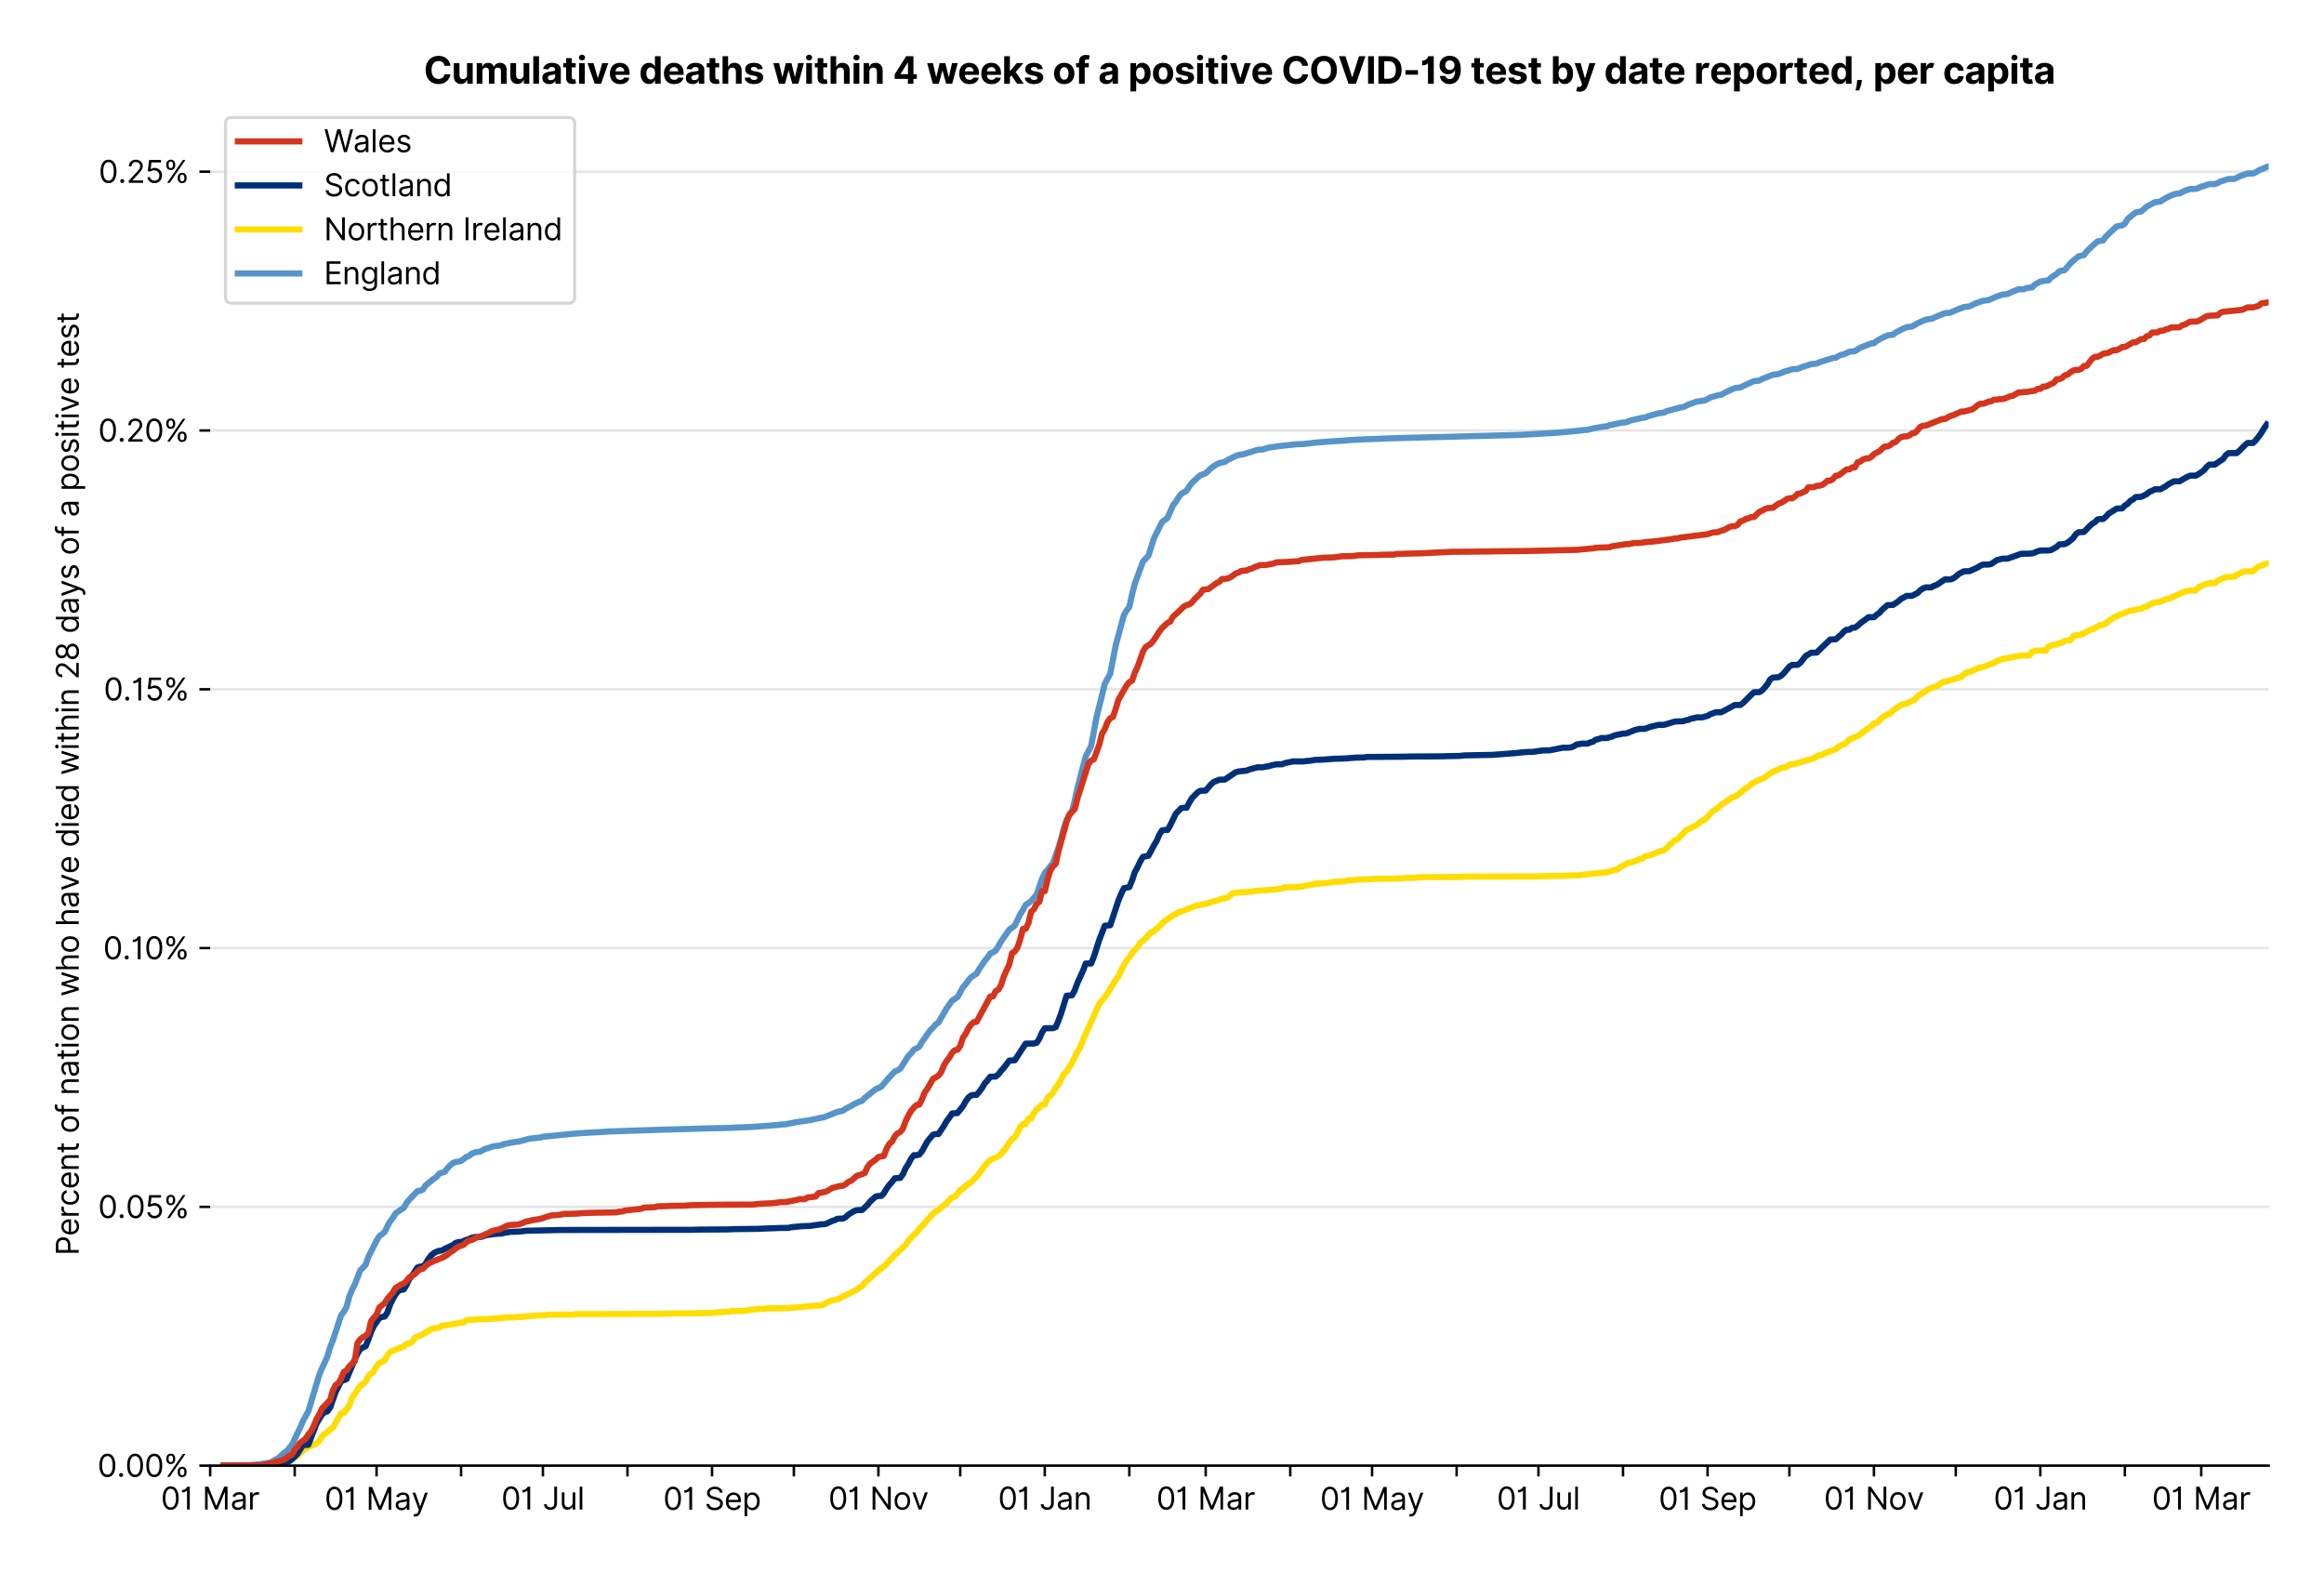 <?xml version="1.0" encoding="utf-8" standalone="no"?>
<!DOCTYPE svg PUBLIC "-//W3C//DTD SVG 1.1//EN"
  "http://www.w3.org/Graphics/SVG/1.1/DTD/svg11.dtd">
<svg xmlns:xlink="http://www.w3.org/1999/xlink" viewBox="0 0 755.962 511.234" xmlns="http://www.w3.org/2000/svg" version="1.1">
 <defs>
  <style type="text/css">*{stroke-linejoin: round; stroke-linecap: butt}</style>
 </defs>
 <g id="figure_1">
  <g id="patch_1">
   <path d="M 0 511.234 
L 755.962 511.234 
L 755.962 0 
L 0 0 
z
" style="fill: #ffffff"/>
  </g>
  <g id="axes_1">
   <g id="patch_2">
    <path d="M 68.362 476.745 
L 737.962 476.745 
L 737.962 33.225 
L 68.362 33.225 
z
" style="fill: #ffffff"/>
   </g>
   <g id="matplotlib.axis_1">
    <g id="xtick_1">
     <g id="line2d_1">
      <defs>
       <path id="me032a8c0f4" d="M 0 0 
L 0 3.5 
" style="stroke: #000000; stroke-width: 0.8"/>
      </defs>
      <g>
       <use xlink:href="#me032a8c0f4" x="68.362" y="476.745" style="stroke: #000000; stroke-width: 0.8"/>
      </g>
     </g>
     <g id="text_1">
      <!-- 01 Mar -->
      <g transform="translate(52.326 491.018)scale(0.1 -0.1)">
       <defs>
        <path id="Inter-Regular-30" d="M 2000 -64 
Q 1230 -64 806 561 
Q 382 1186 382 2327 
Q 382 3459 809 4088 
Q 1236 4718 2000 4718 
Q 2764 4718 3191 4088 
Q 3618 3459 3618 2327 
Q 3618 1186 3194 561 
Q 2771 -64 2000 -64 
z
M 2000 436 
Q 2509 436 2791 927 
Q 3073 1418 3073 2327 
Q 3073 3234 2789 3730 
Q 2505 4227 2000 4227 
Q 1496 4227 1211 3730 
Q 927 3234 927 2327 
Q 927 1418 1210 927 
Q 1493 436 2000 436 
z
" transform="scale(0.016)"/>
        <path id="Inter-Regular-31" d="M 1973 4655 
L 1973 0 
L 1409 0 
L 1409 3836 
L 1373 3836 
Q 1341 3773 1209 3692 
Q 1077 3611 868 3551 
Q 659 3491 391 3491 
L 391 3964 
Q 661 3964 859 4061 
Q 1057 4159 1190 4291 
Q 1323 4423 1392 4529 
Q 1461 4636 1473 4655 
L 1973 4655 
z
" transform="scale(0.016)"/>
        <path id="Inter-Regular-20" transform="scale(0.016)"/>
        <path id="Inter-Regular-4d" d="M 564 4655 
L 1236 4655 
L 2818 791 
L 2873 791 
L 4455 4655 
L 5127 4655 
L 5127 0 
L 4600 0 
L 4600 3536 
L 4555 3536 
L 3100 0 
L 2591 0 
L 1136 3536 
L 1091 3536 
L 1091 0 
L 564 0 
L 564 4655 
z
" transform="scale(0.016)"/>
        <path id="Inter-Regular-61" d="M 1518 -82 
Q 1186 -82 916 44 
Q 646 170 486 410 
Q 327 650 327 991 
Q 327 1291 445 1478 
Q 564 1666 761 1773 
Q 959 1880 1199 1933 
Q 1439 1986 1682 2018 
Q 2000 2059 2199 2080 
Q 2398 2102 2490 2154 
Q 2582 2207 2582 2336 
L 2582 2355 
Q 2582 2691 2399 2877 
Q 2216 3064 1846 3064 
Q 1461 3064 1243 2895 
Q 1025 2727 936 2536 
L 427 2718 
Q 564 3036 792 3214 
Q 1021 3393 1292 3464 
Q 1564 3536 1827 3536 
Q 1996 3536 2215 3496 
Q 2434 3457 2640 3334 
Q 2846 3211 2982 2963 
Q 3118 2716 3118 2300 
L 3118 0 
L 2582 0 
L 2582 473 
L 2555 473 
Q 2500 359 2373 229 
Q 2246 100 2034 9 
Q 1823 -82 1518 -82 
z
M 1600 400 
Q 1918 400 2137 525 
Q 2357 650 2469 847 
Q 2582 1045 2582 1264 
L 2582 1755 
Q 2548 1714 2433 1681 
Q 2318 1648 2169 1624 
Q 2021 1600 1881 1583 
Q 1741 1566 1655 1555 
Q 1446 1527 1265 1467 
Q 1084 1407 974 1287 
Q 864 1168 864 964 
Q 864 684 1072 542 
Q 1280 400 1600 400 
z
" transform="scale(0.016)"/>
        <path id="Inter-Regular-72" d="M 491 0 
L 491 3491 
L 1009 3491 
L 1009 2964 
L 1046 2964 
Q 1139 3223 1389 3384 
Q 1639 3545 1955 3545 
Q 2100 3545 2209 3511 
Q 2318 3477 2400 3418 
L 2218 2964 
Q 2161 2993 2085 3010 
Q 2009 3027 1909 3027 
Q 1527 3027 1277 2794 
Q 1027 2561 1027 2209 
L 1027 0 
L 491 0 
z
" transform="scale(0.016)"/>
       </defs>
       <use xlink:href="#Inter-Regular-30"/>
       <use xlink:href="#Inter-Regular-31" x="62.5"/>
       <use xlink:href="#Inter-Regular-20" x="106.676"/>
       <use xlink:href="#Inter-Regular-4d" x="134.801"/>
       <use xlink:href="#Inter-Regular-61" x="225.994"/>
       <use xlink:href="#Inter-Regular-72" x="282.386"/>
      </g>
     </g>
    </g>
    <g id="xtick_2">
     <g id="line2d_2">
      <g>
       <use xlink:href="#me032a8c0f4" x="95.866" y="476.745" style="stroke: #000000; stroke-width: 0.8"/>
      </g>
     </g>
    </g>
    <g id="xtick_3">
     <g id="line2d_3">
      <g>
       <use xlink:href="#me032a8c0f4" x="122.483" y="476.745" style="stroke: #000000; stroke-width: 0.8"/>
      </g>
     </g>
     <g id="text_2">
      <!-- 01 May -->
      <g transform="translate(105.58 491.117)scale(0.1 -0.1)">
       <defs>
        <path id="Inter-Regular-79" d="M 818 -1355 
Q 682 -1355 575 -1333 
Q 468 -1311 427 -1291 
L 564 -818 
Q 857 -893 1053 -814 
Q 1250 -736 1391 -345 
L 1509 -18 
L 218 3491 
L 800 3491 
L 1764 709 
L 1800 709 
L 2764 3491 
L 3346 3491 
L 1846 -564 
Q 1550 -1355 818 -1355 
z
" transform="scale(0.016)"/>
       </defs>
       <use xlink:href="#Inter-Regular-30"/>
       <use xlink:href="#Inter-Regular-31" x="62.5"/>
       <use xlink:href="#Inter-Regular-20" x="106.676"/>
       <use xlink:href="#Inter-Regular-4d" x="134.801"/>
       <use xlink:href="#Inter-Regular-61" x="225.994"/>
       <use xlink:href="#Inter-Regular-79" x="282.386"/>
      </g>
     </g>
    </g>
    <g id="xtick_4">
     <g id="line2d_4">
      <g>
       <use xlink:href="#me032a8c0f4" x="149.987" y="476.745" style="stroke: #000000; stroke-width: 0.8"/>
      </g>
     </g>
    </g>
    <g id="xtick_5">
     <g id="line2d_5">
      <g>
       <use xlink:href="#me032a8c0f4" x="176.603" y="476.745" style="stroke: #000000; stroke-width: 0.8"/>
      </g>
     </g>
     <g id="text_3">
      <!-- 01 Jul -->
      <g transform="translate(163.059 491.018)scale(0.1 -0.1)">
       <defs>
        <path id="Inter-Regular-4a" d="M 2346 4655 
L 2909 4655 
L 2909 1327 
Q 2909 657 2549 296 
Q 2189 -64 1582 -64 
Q 1200 -64 902 76 
Q 605 216 434 475 
Q 264 734 264 1091 
L 818 1091 
Q 818 795 1034 615 
Q 1250 436 1582 436 
Q 1948 436 2147 664 
Q 2346 893 2346 1327 
L 2346 4655 
z
" transform="scale(0.016)"/>
        <path id="Inter-Regular-75" d="M 2691 1427 
L 2691 3491 
L 3227 3491 
L 3227 0 
L 2691 0 
L 2691 591 
L 2655 591 
Q 2532 325 2273 140 
Q 2014 -45 1618 -45 
Q 1127 -45 809 280 
Q 491 605 491 1273 
L 491 3491 
L 1027 3491 
L 1027 1309 
Q 1027 927 1242 700 
Q 1457 473 1791 473 
Q 1991 473 2199 575 
Q 2407 677 2549 888 
Q 2691 1100 2691 1427 
z
" transform="scale(0.016)"/>
        <path id="Inter-Regular-6c" d="M 1027 4655 
L 1027 0 
L 491 0 
L 491 4655 
L 1027 4655 
z
" transform="scale(0.016)"/>
       </defs>
       <use xlink:href="#Inter-Regular-30"/>
       <use xlink:href="#Inter-Regular-31" x="62.5"/>
       <use xlink:href="#Inter-Regular-20" x="106.676"/>
       <use xlink:href="#Inter-Regular-4a" x="134.801"/>
       <use xlink:href="#Inter-Regular-75" x="189.063"/>
       <use xlink:href="#Inter-Regular-6c" x="247.159"/>
      </g>
     </g>
    </g>
    <g id="xtick_6">
     <g id="line2d_6">
      <g>
       <use xlink:href="#me032a8c0f4" x="204.107" y="476.745" style="stroke: #000000; stroke-width: 0.8"/>
      </g>
     </g>
    </g>
    <g id="xtick_7">
     <g id="line2d_7">
      <g>
       <use xlink:href="#me032a8c0f4" x="231.611" y="476.745" style="stroke: #000000; stroke-width: 0.8"/>
      </g>
     </g>
     <g id="text_4">
      <!-- 01 Sep -->
      <g transform="translate(215.723 491.117)scale(0.1 -0.1)">
       <defs>
        <path id="Inter-Regular-53" d="M 3109 3491 
Q 3068 3836 2777 4027 
Q 2486 4218 2064 4218 
Q 1600 4218 1318 3999 
Q 1036 3780 1036 3445 
Q 1036 3195 1189 3042 
Q 1343 2889 1553 2803 
Q 1764 2718 1936 2673 
L 2409 2545 
Q 2591 2498 2815 2414 
Q 3039 2330 3244 2185 
Q 3450 2041 3584 1816 
Q 3718 1591 3718 1264 
Q 3718 886 3521 581 
Q 3325 277 2949 97 
Q 2573 -82 2036 -82 
Q 1286 -82 845 272 
Q 405 627 364 1200 
L 946 1200 
Q 968 936 1124 764 
Q 1280 593 1519 510 
Q 1759 427 2036 427 
Q 2359 427 2616 533 
Q 2873 639 3023 828 
Q 3173 1018 3173 1273 
Q 3173 1505 3043 1650 
Q 2914 1795 2702 1886 
Q 2491 1977 2246 2045 
L 1673 2209 
Q 1127 2366 809 2657 
Q 491 2948 491 3418 
Q 491 3809 703 4101 
Q 916 4393 1276 4555 
Q 1636 4718 2082 4718 
Q 2532 4718 2882 4558 
Q 3232 4398 3437 4120 
Q 3643 3843 3655 3491 
L 3109 3491 
z
" transform="scale(0.016)"/>
        <path id="Inter-Regular-65" d="M 1955 -73 
Q 1450 -73 1085 151 
Q 721 375 524 778 
Q 327 1182 327 1718 
Q 327 2255 524 2665 
Q 721 3075 1074 3305 
Q 1427 3536 1900 3536 
Q 2173 3536 2439 3445 
Q 2705 3355 2923 3151 
Q 3141 2948 3270 2614 
Q 3400 2280 3400 1791 
L 3400 1564 
L 866 1564 
Q 884 1005 1183 707 
Q 1482 409 1955 409 
Q 2271 409 2498 545 
Q 2725 682 2827 955 
L 3346 809 
Q 3223 414 2854 170 
Q 2486 -73 1955 -73 
z
M 866 2027 
L 2855 2027 
Q 2855 2470 2595 2762 
Q 2336 3055 1900 3055 
Q 1593 3055 1368 2911 
Q 1143 2768 1013 2533 
Q 884 2298 866 2027 
z
" transform="scale(0.016)"/>
        <path id="Inter-Regular-70" d="M 491 -1309 
L 491 3491 
L 1009 3491 
L 1009 2936 
L 1073 2936 
Q 1132 3027 1237 3169 
Q 1343 3311 1542 3423 
Q 1741 3536 2082 3536 
Q 2523 3536 2859 3315 
Q 3196 3095 3384 2690 
Q 3573 2286 3573 1736 
Q 3573 1182 3384 776 
Q 3196 370 2861 148 
Q 2527 -73 2091 -73 
Q 1755 -73 1552 39 
Q 1350 152 1241 296 
Q 1132 441 1073 536 
L 1027 536 
L 1027 -1309 
L 491 -1309 
z
M 1018 1745 
Q 1018 1152 1276 780 
Q 1534 409 2018 409 
Q 2355 409 2581 587 
Q 2807 766 2921 1069 
Q 3036 1373 3036 1745 
Q 3036 2114 2923 2410 
Q 2811 2707 2585 2881 
Q 2359 3055 2018 3055 
Q 1527 3055 1272 2693 
Q 1018 2332 1018 1745 
z
" transform="scale(0.016)"/>
       </defs>
       <use xlink:href="#Inter-Regular-30"/>
       <use xlink:href="#Inter-Regular-31" x="62.5"/>
       <use xlink:href="#Inter-Regular-20" x="106.676"/>
       <use xlink:href="#Inter-Regular-53" x="134.801"/>
       <use xlink:href="#Inter-Regular-65" x="198.58"/>
       <use xlink:href="#Inter-Regular-70" x="256.818"/>
      </g>
     </g>
    </g>
    <g id="xtick_8">
     <g id="line2d_8">
      <g>
       <use xlink:href="#me032a8c0f4" x="258.227" y="476.745" style="stroke: #000000; stroke-width: 0.8"/>
      </g>
     </g>
    </g>
    <g id="xtick_9">
     <g id="line2d_9">
      <g>
       <use xlink:href="#me032a8c0f4" x="285.731" y="476.745" style="stroke: #000000; stroke-width: 0.8"/>
      </g>
     </g>
     <g id="text_5">
      <!-- 01 Nov -->
      <g transform="translate(269.46 491.018)scale(0.1 -0.1)">
       <defs>
        <path id="Inter-Regular-4e" d="M 4255 4655 
L 4255 0 
L 3709 0 
L 1173 3655 
L 1127 3655 
L 1127 0 
L 564 0 
L 564 4655 
L 1109 4655 
L 3655 991 
L 3700 991 
L 3700 4655 
L 4255 4655 
z
" transform="scale(0.016)"/>
        <path id="Inter-Regular-6f" d="M 1909 -73 
Q 1436 -73 1080 152 
Q 725 377 526 781 
Q 327 1186 327 1727 
Q 327 2273 526 2679 
Q 725 3086 1080 3311 
Q 1436 3536 1909 3536 
Q 2382 3536 2737 3311 
Q 3093 3086 3292 2679 
Q 3491 2273 3491 1727 
Q 3491 1186 3292 781 
Q 3093 377 2737 152 
Q 2382 -73 1909 -73 
z
M 1909 409 
Q 2268 409 2500 593 
Q 2732 777 2843 1077 
Q 2955 1377 2955 1727 
Q 2955 2077 2843 2379 
Q 2732 2682 2500 2868 
Q 2268 3055 1909 3055 
Q 1550 3055 1318 2868 
Q 1086 2682 975 2379 
Q 864 2077 864 1727 
Q 864 1377 975 1077 
Q 1086 777 1318 593 
Q 1550 409 1909 409 
z
" transform="scale(0.016)"/>
        <path id="Inter-Regular-76" d="M 3346 3491 
L 2055 0 
L 1509 0 
L 218 3491 
L 800 3491 
L 1764 709 
L 1800 709 
L 2764 3491 
L 3346 3491 
z
" transform="scale(0.016)"/>
       </defs>
       <use xlink:href="#Inter-Regular-30"/>
       <use xlink:href="#Inter-Regular-31" x="62.5"/>
       <use xlink:href="#Inter-Regular-20" x="106.676"/>
       <use xlink:href="#Inter-Regular-4e" x="134.801"/>
       <use xlink:href="#Inter-Regular-6f" x="210.085"/>
       <use xlink:href="#Inter-Regular-76" x="269.744"/>
      </g>
     </g>
    </g>
    <g id="xtick_10">
     <g id="line2d_10">
      <g>
       <use xlink:href="#me032a8c0f4" x="312.347" y="476.745" style="stroke: #000000; stroke-width: 0.8"/>
      </g>
     </g>
    </g>
    <g id="xtick_11">
     <g id="line2d_11">
      <g>
       <use xlink:href="#me032a8c0f4" x="339.851" y="476.745" style="stroke: #000000; stroke-width: 0.8"/>
      </g>
     </g>
     <g id="text_6">
      <!-- 01 Jan -->
      <g transform="translate(324.652 491.018)scale(0.1 -0.1)">
       <defs>
        <path id="Inter-Regular-6e" d="M 1027 2100 
L 1027 0 
L 491 0 
L 491 3491 
L 1009 3491 
L 1009 2945 
L 1055 2945 
Q 1177 3211 1427 3373 
Q 1677 3536 2073 3536 
Q 2602 3536 2928 3211 
Q 3255 2886 3255 2218 
L 3255 0 
L 2718 0 
L 2718 2182 
Q 2718 2593 2504 2824 
Q 2291 3055 1918 3055 
Q 1534 3055 1280 2806 
Q 1027 2557 1027 2100 
z
" transform="scale(0.016)"/>
       </defs>
       <use xlink:href="#Inter-Regular-30"/>
       <use xlink:href="#Inter-Regular-31" x="62.5"/>
       <use xlink:href="#Inter-Regular-20" x="106.676"/>
       <use xlink:href="#Inter-Regular-4a" x="134.801"/>
       <use xlink:href="#Inter-Regular-61" x="189.063"/>
       <use xlink:href="#Inter-Regular-6e" x="245.455"/>
      </g>
     </g>
    </g>
    <g id="xtick_12">
     <g id="line2d_12">
      <g>
       <use xlink:href="#me032a8c0f4" x="367.355" y="476.745" style="stroke: #000000; stroke-width: 0.8"/>
      </g>
     </g>
    </g>
    <g id="xtick_13">
     <g id="line2d_13">
      <g>
       <use xlink:href="#me032a8c0f4" x="392.197" y="476.745" style="stroke: #000000; stroke-width: 0.8"/>
      </g>
     </g>
     <g id="text_7">
      <!-- 01 Mar -->
      <g transform="translate(376.16 491.018)scale(0.1 -0.1)">
       <use xlink:href="#Inter-Regular-30"/>
       <use xlink:href="#Inter-Regular-31" x="62.5"/>
       <use xlink:href="#Inter-Regular-20" x="106.676"/>
       <use xlink:href="#Inter-Regular-4d" x="134.801"/>
       <use xlink:href="#Inter-Regular-61" x="225.994"/>
       <use xlink:href="#Inter-Regular-72" x="282.386"/>
      </g>
     </g>
    </g>
    <g id="xtick_14">
     <g id="line2d_14">
      <g>
       <use xlink:href="#me032a8c0f4" x="419.701" y="476.745" style="stroke: #000000; stroke-width: 0.8"/>
      </g>
     </g>
    </g>
    <g id="xtick_15">
     <g id="line2d_15">
      <g>
       <use xlink:href="#me032a8c0f4" x="446.317" y="476.745" style="stroke: #000000; stroke-width: 0.8"/>
      </g>
     </g>
     <g id="text_8">
      <!-- 01 May -->
      <g transform="translate(429.414 491.117)scale(0.1 -0.1)">
       <use xlink:href="#Inter-Regular-30"/>
       <use xlink:href="#Inter-Regular-31" x="62.5"/>
       <use xlink:href="#Inter-Regular-20" x="106.676"/>
       <use xlink:href="#Inter-Regular-4d" x="134.801"/>
       <use xlink:href="#Inter-Regular-61" x="225.994"/>
       <use xlink:href="#Inter-Regular-79" x="282.386"/>
      </g>
     </g>
    </g>
    <g id="xtick_16">
     <g id="line2d_16">
      <g>
       <use xlink:href="#me032a8c0f4" x="473.821" y="476.745" style="stroke: #000000; stroke-width: 0.8"/>
      </g>
     </g>
    </g>
    <g id="xtick_17">
     <g id="line2d_17">
      <g>
       <use xlink:href="#me032a8c0f4" x="500.437" y="476.745" style="stroke: #000000; stroke-width: 0.8"/>
      </g>
     </g>
     <g id="text_9">
      <!-- 01 Jul -->
      <g transform="translate(486.894 491.018)scale(0.1 -0.1)">
       <use xlink:href="#Inter-Regular-30"/>
       <use xlink:href="#Inter-Regular-31" x="62.5"/>
       <use xlink:href="#Inter-Regular-20" x="106.676"/>
       <use xlink:href="#Inter-Regular-4a" x="134.801"/>
       <use xlink:href="#Inter-Regular-75" x="189.063"/>
       <use xlink:href="#Inter-Regular-6c" x="247.159"/>
      </g>
     </g>
    </g>
    <g id="xtick_18">
     <g id="line2d_18">
      <g>
       <use xlink:href="#me032a8c0f4" x="527.941" y="476.745" style="stroke: #000000; stroke-width: 0.8"/>
      </g>
     </g>
    </g>
    <g id="xtick_19">
     <g id="line2d_19">
      <g>
       <use xlink:href="#me032a8c0f4" x="555.445" y="476.745" style="stroke: #000000; stroke-width: 0.8"/>
      </g>
     </g>
     <g id="text_10">
      <!-- 01 Sep -->
      <g transform="translate(539.557 491.117)scale(0.1 -0.1)">
       <use xlink:href="#Inter-Regular-30"/>
       <use xlink:href="#Inter-Regular-31" x="62.5"/>
       <use xlink:href="#Inter-Regular-20" x="106.676"/>
       <use xlink:href="#Inter-Regular-53" x="134.801"/>
       <use xlink:href="#Inter-Regular-65" x="198.58"/>
       <use xlink:href="#Inter-Regular-70" x="256.818"/>
      </g>
     </g>
    </g>
    <g id="xtick_20">
     <g id="line2d_20">
      <g>
       <use xlink:href="#me032a8c0f4" x="582.062" y="476.745" style="stroke: #000000; stroke-width: 0.8"/>
      </g>
     </g>
    </g>
    <g id="xtick_21">
     <g id="line2d_21">
      <g>
       <use xlink:href="#me032a8c0f4" x="609.565" y="476.745" style="stroke: #000000; stroke-width: 0.8"/>
      </g>
     </g>
     <g id="text_11">
      <!-- 01 Nov -->
      <g transform="translate(593.294 491.018)scale(0.1 -0.1)">
       <use xlink:href="#Inter-Regular-30"/>
       <use xlink:href="#Inter-Regular-31" x="62.5"/>
       <use xlink:href="#Inter-Regular-20" x="106.676"/>
       <use xlink:href="#Inter-Regular-4e" x="134.801"/>
       <use xlink:href="#Inter-Regular-6f" x="210.085"/>
       <use xlink:href="#Inter-Regular-76" x="269.744"/>
      </g>
     </g>
    </g>
    <g id="xtick_22">
     <g id="line2d_22">
      <g>
       <use xlink:href="#me032a8c0f4" x="636.182" y="476.745" style="stroke: #000000; stroke-width: 0.8"/>
      </g>
     </g>
    </g>
    <g id="xtick_23">
     <g id="line2d_23">
      <g>
       <use xlink:href="#me032a8c0f4" x="663.686" y="476.745" style="stroke: #000000; stroke-width: 0.8"/>
      </g>
     </g>
     <g id="text_12">
      <!-- 01 Jan -->
      <g transform="translate(648.486 491.018)scale(0.1 -0.1)">
       <use xlink:href="#Inter-Regular-30"/>
       <use xlink:href="#Inter-Regular-31" x="62.5"/>
       <use xlink:href="#Inter-Regular-20" x="106.676"/>
       <use xlink:href="#Inter-Regular-4a" x="134.801"/>
       <use xlink:href="#Inter-Regular-61" x="189.063"/>
       <use xlink:href="#Inter-Regular-6e" x="245.455"/>
      </g>
     </g>
    </g>
    <g id="xtick_24">
     <g id="line2d_24">
      <g>
       <use xlink:href="#me032a8c0f4" x="691.189" y="476.745" style="stroke: #000000; stroke-width: 0.8"/>
      </g>
     </g>
    </g>
    <g id="xtick_25">
     <g id="line2d_25">
      <g>
       <use xlink:href="#me032a8c0f4" x="716.031" y="476.745" style="stroke: #000000; stroke-width: 0.8"/>
      </g>
     </g>
     <g id="text_13">
      <!-- 01 Mar -->
      <g transform="translate(699.995 491.018)scale(0.1 -0.1)">
       <use xlink:href="#Inter-Regular-30"/>
       <use xlink:href="#Inter-Regular-31" x="62.5"/>
       <use xlink:href="#Inter-Regular-20" x="106.676"/>
       <use xlink:href="#Inter-Regular-4d" x="134.801"/>
       <use xlink:href="#Inter-Regular-61" x="225.994"/>
       <use xlink:href="#Inter-Regular-72" x="282.386"/>
      </g>
     </g>
    </g>
   </g>
   <g id="matplotlib.axis_2">
    <g id="ytick_1">
     <g id="line2d_26">
      <path d="M 68.362 476.745 
L 737.962 476.745 
" clip-path="url(#pbc0b9872f8)" style="fill: none; stroke: #e5e5e5; stroke-width: 0.8; stroke-linecap: square"/>
     </g>
     <g id="line2d_27">
      <defs>
       <path id="meab5b39cf4" d="M 0 0 
L -3.5 0 
" style="stroke: #000000; stroke-width: 0.8"/>
      </defs>
      <g>
       <use xlink:href="#meab5b39cf4" x="68.362" y="476.745" style="stroke: #000000; stroke-width: 0.8"/>
      </g>
     </g>
     <g id="text_14">
      <!-- 0.00% -->
      <g transform="translate(31.731 480.382)scale(0.1 -0.1)">
       <defs>
        <path id="Inter-Regular-2e" d="M 882 -36 
Q 714 -36 593 84 
Q 473 205 473 373 
Q 473 541 593 661 
Q 714 782 882 782 
Q 1050 782 1170 661 
Q 1291 541 1291 373 
Q 1291 205 1170 84 
Q 1050 -36 882 -36 
z
" transform="scale(0.016)"/>
        <path id="Inter-Regular-25" d="M 2855 873 
L 2855 1118 
Q 2855 1373 2960 1585 
Q 3066 1798 3269 1926 
Q 3473 2055 3764 2055 
Q 4059 2055 4259 1926 
Q 4459 1798 4561 1585 
Q 4664 1373 4664 1118 
L 4664 873 
Q 4664 618 4560 405 
Q 4457 193 4256 64 
Q 4055 -64 3764 -64 
Q 3468 -64 3266 64 
Q 3064 193 2959 405 
Q 2855 618 2855 873 
z
M 536 3536 
L 536 3782 
Q 536 4036 642 4248 
Q 748 4461 951 4589 
Q 1155 4718 1446 4718 
Q 1741 4718 1941 4589 
Q 2141 4461 2243 4248 
Q 2346 4036 2346 3782 
L 2346 3536 
Q 2346 3282 2242 3069 
Q 2139 2857 1937 2728 
Q 1736 2600 1446 2600 
Q 1150 2600 948 2728 
Q 746 2857 641 3069 
Q 536 3282 536 3536 
z
M 709 0 
L 3909 4655 
L 4427 4655 
L 1227 0 
L 709 0 
z
M 3318 1118 
L 3318 873 
Q 3318 661 3418 494 
Q 3518 327 3764 327 
Q 4002 327 4101 494 
Q 4200 661 4200 873 
L 4200 1118 
Q 4200 1330 4104 1497 
Q 4009 1664 3764 1664 
Q 3525 1664 3421 1497 
Q 3318 1330 3318 1118 
z
M 1000 3782 
L 1000 3536 
Q 1000 3325 1100 3158 
Q 1200 2991 1446 2991 
Q 1684 2991 1783 3158 
Q 1882 3325 1882 3536 
L 1882 3782 
Q 1882 3993 1786 4160 
Q 1691 4327 1446 4327 
Q 1207 4327 1103 4160 
Q 1000 3993 1000 3782 
z
" transform="scale(0.016)"/>
       </defs>
       <use xlink:href="#Inter-Regular-30"/>
       <use xlink:href="#Inter-Regular-2e" x="62.5"/>
       <use xlink:href="#Inter-Regular-30" x="90.057"/>
       <use xlink:href="#Inter-Regular-30" x="152.557"/>
       <use xlink:href="#Inter-Regular-25" x="215.057"/>
      </g>
     </g>
    </g>
    <g id="ytick_2">
     <g id="line2d_28">
      <path d="M 68.362 392.564 
L 737.962 392.564 
" clip-path="url(#pbc0b9872f8)" style="fill: none; stroke: #e5e5e5; stroke-width: 0.8; stroke-linecap: square"/>
     </g>
     <g id="line2d_29">
      <g>
       <use xlink:href="#meab5b39cf4" x="68.362" y="392.564" style="stroke: #000000; stroke-width: 0.8"/>
      </g>
     </g>
     <g id="text_15">
      <!-- 0.05% -->
      <g transform="translate(31.902 396.201)scale(0.1 -0.1)">
       <defs>
        <path id="Inter-Regular-35" d="M 1936 -64 
Q 1536 -64 1216 95 
Q 896 255 702 532 
Q 509 809 491 1164 
L 1036 1164 
Q 1068 848 1324 642 
Q 1580 436 1936 436 
Q 2223 436 2447 570 
Q 2671 705 2799 940 
Q 2927 1175 2927 1473 
Q 2927 1777 2794 2017 
Q 2661 2257 2429 2395 
Q 2198 2534 1900 2536 
Q 1686 2539 1461 2472 
Q 1236 2405 1091 2300 
L 564 2364 
L 846 4655 
L 3264 4655 
L 3264 4155 
L 1318 4155 
L 1155 2782 
L 1182 2782 
Q 1325 2895 1541 2970 
Q 1757 3045 1991 3045 
Q 2418 3045 2753 2842 
Q 3089 2639 3281 2286 
Q 3473 1934 3473 1482 
Q 3473 1036 3274 687 
Q 3075 339 2727 137 
Q 2380 -64 1936 -64 
z
" transform="scale(0.016)"/>
       </defs>
       <use xlink:href="#Inter-Regular-30"/>
       <use xlink:href="#Inter-Regular-2e" x="62.5"/>
       <use xlink:href="#Inter-Regular-30" x="90.057"/>
       <use xlink:href="#Inter-Regular-35" x="152.557"/>
       <use xlink:href="#Inter-Regular-25" x="213.352"/>
      </g>
     </g>
    </g>
    <g id="ytick_3">
     <g id="line2d_30">
      <path d="M 68.362 308.384 
L 737.962 308.384 
" clip-path="url(#pbc0b9872f8)" style="fill: none; stroke: #e5e5e5; stroke-width: 0.8; stroke-linecap: square"/>
     </g>
     <g id="line2d_31">
      <g>
       <use xlink:href="#meab5b39cf4" x="68.362" y="308.384" style="stroke: #000000; stroke-width: 0.8"/>
      </g>
     </g>
     <g id="text_16">
      <!-- 0.10% -->
      <g transform="translate(33.564 312.02)scale(0.1 -0.1)">
       <use xlink:href="#Inter-Regular-30"/>
       <use xlink:href="#Inter-Regular-2e" x="62.5"/>
       <use xlink:href="#Inter-Regular-31" x="90.057"/>
       <use xlink:href="#Inter-Regular-30" x="134.233"/>
       <use xlink:href="#Inter-Regular-25" x="196.733"/>
      </g>
     </g>
    </g>
    <g id="ytick_4">
     <g id="line2d_32">
      <path d="M 68.362 224.203 
L 737.962 224.203 
" clip-path="url(#pbc0b9872f8)" style="fill: none; stroke: #e5e5e5; stroke-width: 0.8; stroke-linecap: square"/>
     </g>
     <g id="line2d_33">
      <g>
       <use xlink:href="#meab5b39cf4" x="68.362" y="224.203" style="stroke: #000000; stroke-width: 0.8"/>
      </g>
     </g>
     <g id="text_17">
      <!-- 0.15% -->
      <g transform="translate(33.734 227.84)scale(0.1 -0.1)">
       <use xlink:href="#Inter-Regular-30"/>
       <use xlink:href="#Inter-Regular-2e" x="62.5"/>
       <use xlink:href="#Inter-Regular-31" x="90.057"/>
       <use xlink:href="#Inter-Regular-35" x="134.233"/>
       <use xlink:href="#Inter-Regular-25" x="195.028"/>
      </g>
     </g>
    </g>
    <g id="ytick_5">
     <g id="line2d_34">
      <path d="M 68.362 140.022 
L 737.962 140.022 
" clip-path="url(#pbc0b9872f8)" style="fill: none; stroke: #e5e5e5; stroke-width: 0.8; stroke-linecap: square"/>
     </g>
     <g id="line2d_35">
      <g>
       <use xlink:href="#meab5b39cf4" x="68.362" y="140.022" style="stroke: #000000; stroke-width: 0.8"/>
      </g>
     </g>
     <g id="text_18">
      <!-- 0.20% -->
      <g transform="translate(31.93 143.659)scale(0.1 -0.1)">
       <defs>
        <path id="Inter-Regular-32" d="M 482 0 
L 482 409 
L 2018 2091 
Q 2289 2386 2464 2605 
Q 2639 2825 2724 3019 
Q 2809 3214 2809 3427 
Q 2809 3795 2553 4011 
Q 2298 4227 1918 4227 
Q 1514 4227 1275 3985 
Q 1036 3743 1036 3345 
L 500 3345 
Q 500 3755 688 4064 
Q 877 4373 1203 4545 
Q 1530 4718 1936 4718 
Q 2346 4718 2661 4545 
Q 2977 4373 3156 4079 
Q 3336 3786 3336 3427 
Q 3336 3170 3244 2926 
Q 3152 2682 2926 2383 
Q 2700 2084 2300 1655 
L 1255 536 
L 1255 500 
L 3418 500 
L 3418 0 
L 482 0 
z
" transform="scale(0.016)"/>
       </defs>
       <use xlink:href="#Inter-Regular-30"/>
       <use xlink:href="#Inter-Regular-2e" x="62.5"/>
       <use xlink:href="#Inter-Regular-32" x="90.057"/>
       <use xlink:href="#Inter-Regular-30" x="150.568"/>
       <use xlink:href="#Inter-Regular-25" x="213.068"/>
      </g>
     </g>
    </g>
    <g id="ytick_6">
     <g id="line2d_36">
      <path d="M 68.362 55.842 
L 737.962 55.842 
" clip-path="url(#pbc0b9872f8)" style="fill: none; stroke: #e5e5e5; stroke-width: 0.8; stroke-linecap: square"/>
     </g>
     <g id="line2d_37">
      <g>
       <use xlink:href="#meab5b39cf4" x="68.362" y="55.842" style="stroke: #000000; stroke-width: 0.8"/>
      </g>
     </g>
     <g id="text_19">
      <!-- 0.25% -->
      <g transform="translate(32.1 59.478)scale(0.1 -0.1)">
       <use xlink:href="#Inter-Regular-30"/>
       <use xlink:href="#Inter-Regular-2e" x="62.5"/>
       <use xlink:href="#Inter-Regular-32" x="90.057"/>
       <use xlink:href="#Inter-Regular-35" x="150.568"/>
       <use xlink:href="#Inter-Regular-25" x="211.364"/>
      </g>
     </g>
    </g>
    <g id="text_20">
     <!-- Percent of nation who have died within 28 days of a positive test -->
     <g transform="translate(25.614 408.396)rotate(-90)scale(0.1 -0.1)">
      <defs>
       <path id="Inter-Regular-50" d="M 564 0 
L 564 4655 
L 2136 4655 
Q 2684 4655 3033 4458 
Q 3382 4261 3550 3927 
Q 3718 3593 3718 3182 
Q 3718 2770 3551 2434 
Q 3384 2098 3036 1899 
Q 2689 1700 2146 1700 
L 1127 1700 
L 1127 0 
L 564 0 
z
M 1127 2200 
L 2127 2200 
Q 2689 2200 2926 2482 
Q 3164 2764 3164 3182 
Q 3164 3602 2925 3878 
Q 2686 4155 2118 4155 
L 1127 4155 
L 1127 2200 
z
" transform="scale(0.016)"/>
       <path id="Inter-Regular-63" d="M 1909 -73 
Q 1418 -73 1063 159 
Q 709 391 518 798 
Q 327 1205 327 1727 
Q 327 2259 524 2667 
Q 721 3075 1074 3305 
Q 1427 3536 1900 3536 
Q 2268 3536 2563 3400 
Q 2859 3264 3047 3018 
Q 3236 2773 3282 2445 
L 2746 2445 
Q 2684 2684 2474 2869 
Q 2264 3055 1909 3055 
Q 1439 3055 1151 2697 
Q 864 2339 864 1745 
Q 864 1139 1148 774 
Q 1432 409 1909 409 
Q 2223 409 2447 570 
Q 2671 732 2746 1018 
L 3282 1018 
Q 3236 709 3058 462 
Q 2880 216 2588 71 
Q 2296 -73 1909 -73 
z
" transform="scale(0.016)"/>
       <path id="Inter-Regular-74" d="M 2009 3491 
L 2009 3036 
L 1264 3036 
L 1264 1000 
Q 1264 773 1331 660 
Q 1398 548 1503 510 
Q 1609 473 1727 473 
Q 1816 473 1873 483 
Q 1930 493 1964 500 
L 2073 18 
Q 2018 -2 1920 -23 
Q 1823 -45 1673 -45 
Q 1446 -45 1228 52 
Q 1011 150 869 350 
Q 727 550 727 855 
L 727 3036 
L 200 3036 
L 200 3491 
L 727 3491 
L 727 4327 
L 1264 4327 
L 1264 3491 
L 2009 3491 
z
" transform="scale(0.016)"/>
       <path id="Inter-Regular-66" d="M 2046 3491 
L 2046 3036 
L 1264 3036 
L 1264 0 
L 727 0 
L 727 3036 
L 164 3036 
L 164 3491 
L 727 3491 
L 727 3973 
Q 727 4273 868 4473 
Q 1009 4673 1234 4773 
Q 1459 4873 1709 4873 
Q 1907 4873 2032 4841 
Q 2157 4809 2218 4782 
L 2064 4318 
Q 2023 4332 1951 4352 
Q 1880 4373 1764 4373 
Q 1498 4373 1381 4239 
Q 1264 4105 1264 3845 
L 1264 3491 
L 2046 3491 
z
" transform="scale(0.016)"/>
       <path id="Inter-Regular-69" d="M 491 0 
L 491 3491 
L 1027 3491 
L 1027 0 
L 491 0 
z
M 764 4073 
Q 607 4073 494 4179 
Q 382 4286 382 4436 
Q 382 4586 494 4693 
Q 607 4800 764 4800 
Q 921 4800 1033 4693 
Q 1146 4586 1146 4436 
Q 1146 4286 1033 4179 
Q 921 4073 764 4073 
z
" transform="scale(0.016)"/>
       <path id="Inter-Regular-77" d="M 1282 0 
L 218 3491 
L 782 3491 
L 1536 818 
L 1573 818 
L 2318 3491 
L 2891 3491 
L 3627 827 
L 3664 827 
L 4418 3491 
L 4982 3491 
L 3918 0 
L 3391 0 
L 2627 2682 
L 2573 2682 
L 1809 0 
L 1282 0 
z
" transform="scale(0.016)"/>
       <path id="Inter-Regular-68" d="M 1027 2100 
L 1027 0 
L 491 0 
L 491 4655 
L 1027 4655 
L 1027 2945 
L 1073 2945 
Q 1196 3216 1442 3376 
Q 1689 3536 2100 3536 
Q 2636 3536 2963 3213 
Q 3291 2891 3291 2218 
L 3291 0 
L 2755 0 
L 2755 2182 
Q 2755 2598 2540 2826 
Q 2325 3055 1946 3055 
Q 1548 3055 1287 2806 
Q 1027 2557 1027 2100 
z
" transform="scale(0.016)"/>
       <path id="Inter-Regular-64" d="M 1809 -73 
Q 1373 -73 1039 148 
Q 705 370 516 776 
Q 327 1182 327 1736 
Q 327 2286 516 2690 
Q 705 3095 1041 3315 
Q 1377 3536 1818 3536 
Q 2159 3536 2358 3423 
Q 2557 3311 2662 3169 
Q 2768 3027 2827 2936 
L 2873 2936 
L 2873 4655 
L 3409 4655 
L 3409 0 
L 2891 0 
L 2891 536 
L 2827 536 
Q 2768 441 2659 296 
Q 2550 152 2348 39 
Q 2146 -73 1809 -73 
z
M 1882 409 
Q 2366 409 2624 780 
Q 2882 1152 2882 1745 
Q 2882 2332 2627 2693 
Q 2373 3055 1882 3055 
Q 1541 3055 1315 2881 
Q 1089 2707 976 2410 
Q 864 2114 864 1745 
Q 864 1373 978 1069 
Q 1093 766 1319 587 
Q 1546 409 1882 409 
z
" transform="scale(0.016)"/>
       <path id="Inter-Regular-38" d="M 1973 -64 
Q 1505 -64 1147 103 
Q 789 270 589 564 
Q 389 859 391 1236 
Q 389 1532 507 1783 
Q 625 2034 830 2203 
Q 1036 2373 1291 2418 
L 1291 2445 
Q 957 2532 759 2821 
Q 561 3111 564 3482 
Q 561 3836 743 4115 
Q 925 4395 1244 4556 
Q 1564 4718 1973 4718 
Q 2377 4718 2695 4556 
Q 3014 4395 3197 4115 
Q 3380 3836 3382 3482 
Q 3380 3111 3181 2821 
Q 2982 2532 2655 2445 
L 2655 2418 
Q 2907 2373 3109 2203 
Q 3311 2034 3431 1783 
Q 3552 1532 3555 1236 
Q 3552 859 3351 564 
Q 3150 270 2794 103 
Q 2439 -64 1973 -64 
z
M 1973 436 
Q 2446 436 2722 662 
Q 2998 889 3000 1264 
Q 2998 1527 2864 1729 
Q 2730 1932 2499 2048 
Q 2268 2164 1973 2164 
Q 1675 2164 1442 2048 
Q 1209 1932 1076 1729 
Q 943 1527 946 1264 
Q 943 889 1218 662 
Q 1493 436 1973 436 
z
M 1973 2645 
Q 2348 2645 2591 2864 
Q 2834 3084 2836 3445 
Q 2834 3800 2596 4013 
Q 2359 4227 1973 4227 
Q 1582 4227 1344 4013 
Q 1107 3800 1109 3445 
Q 1107 3084 1349 2864 
Q 1591 2645 1973 2645 
z
" transform="scale(0.016)"/>
       <path id="Inter-Regular-73" d="M 2964 2709 
L 2482 2573 
Q 2411 2755 2245 2914 
Q 2080 3073 1727 3073 
Q 1407 3073 1194 2926 
Q 982 2780 982 2555 
Q 982 2355 1127 2239 
Q 1273 2123 1582 2045 
L 2100 1918 
Q 3027 1691 3027 973 
Q 3027 673 2855 436 
Q 2684 200 2377 63 
Q 2071 -73 1664 -73 
Q 1130 -73 780 159 
Q 430 391 336 836 
L 846 964 
Q 989 400 1655 400 
Q 2030 400 2251 560 
Q 2473 720 2473 945 
Q 2473 1316 1955 1436 
L 1373 1573 
Q 893 1686 669 1926 
Q 446 2166 446 2527 
Q 446 2823 613 3050 
Q 780 3277 1069 3406 
Q 1359 3536 1727 3536 
Q 2246 3536 2542 3309 
Q 2839 3082 2964 2709 
z
" transform="scale(0.016)"/>
      </defs>
      <use xlink:href="#Inter-Regular-50"/>
      <use xlink:href="#Inter-Regular-65" x="63.494"/>
      <use xlink:href="#Inter-Regular-72" x="121.733"/>
      <use xlink:href="#Inter-Regular-63" x="160.085"/>
      <use xlink:href="#Inter-Regular-65" x="215.909"/>
      <use xlink:href="#Inter-Regular-6e" x="274.148"/>
      <use xlink:href="#Inter-Regular-74" x="332.671"/>
      <use xlink:href="#Inter-Regular-20" x="369.034"/>
      <use xlink:href="#Inter-Regular-6f" x="397.159"/>
      <use xlink:href="#Inter-Regular-66" x="456.818"/>
      <use xlink:href="#Inter-Regular-20" x="492.898"/>
      <use xlink:href="#Inter-Regular-6e" x="521.023"/>
      <use xlink:href="#Inter-Regular-61" x="579.546"/>
      <use xlink:href="#Inter-Regular-74" x="635.938"/>
      <use xlink:href="#Inter-Regular-69" x="672.301"/>
      <use xlink:href="#Inter-Regular-6f" x="696.023"/>
      <use xlink:href="#Inter-Regular-6e" x="755.682"/>
      <use xlink:href="#Inter-Regular-20" x="814.205"/>
      <use xlink:href="#Inter-Regular-77" x="842.33"/>
      <use xlink:href="#Inter-Regular-68" x="923.58"/>
      <use xlink:href="#Inter-Regular-6f" x="982.671"/>
      <use xlink:href="#Inter-Regular-20" x="1042.33"/>
      <use xlink:href="#Inter-Regular-68" x="1070.455"/>
      <use xlink:href="#Inter-Regular-61" x="1129.546"/>
      <use xlink:href="#Inter-Regular-76" x="1185.938"/>
      <use xlink:href="#Inter-Regular-65" x="1241.62"/>
      <use xlink:href="#Inter-Regular-20" x="1299.858"/>
      <use xlink:href="#Inter-Regular-64" x="1327.983"/>
      <use xlink:href="#Inter-Regular-69" x="1390.057"/>
      <use xlink:href="#Inter-Regular-65" x="1413.779"/>
      <use xlink:href="#Inter-Regular-64" x="1472.017"/>
      <use xlink:href="#Inter-Regular-20" x="1534.091"/>
      <use xlink:href="#Inter-Regular-77" x="1562.216"/>
      <use xlink:href="#Inter-Regular-69" x="1643.466"/>
      <use xlink:href="#Inter-Regular-74" x="1667.188"/>
      <use xlink:href="#Inter-Regular-68" x="1703.551"/>
      <use xlink:href="#Inter-Regular-69" x="1762.642"/>
      <use xlink:href="#Inter-Regular-6e" x="1786.364"/>
      <use xlink:href="#Inter-Regular-20" x="1844.887"/>
      <use xlink:href="#Inter-Regular-32" x="1873.012"/>
      <use xlink:href="#Inter-Regular-38" x="1933.523"/>
      <use xlink:href="#Inter-Regular-20" x="1995.171"/>
      <use xlink:href="#Inter-Regular-64" x="2023.296"/>
      <use xlink:href="#Inter-Regular-61" x="2085.37"/>
      <use xlink:href="#Inter-Regular-79" x="2141.762"/>
      <use xlink:href="#Inter-Regular-73" x="2197.444"/>
      <use xlink:href="#Inter-Regular-20" x="2249.716"/>
      <use xlink:href="#Inter-Regular-6f" x="2277.841"/>
      <use xlink:href="#Inter-Regular-66" x="2337.5"/>
      <use xlink:href="#Inter-Regular-20" x="2373.58"/>
      <use xlink:href="#Inter-Regular-61" x="2401.705"/>
      <use xlink:href="#Inter-Regular-20" x="2458.097"/>
      <use xlink:href="#Inter-Regular-70" x="2486.222"/>
      <use xlink:href="#Inter-Regular-6f" x="2547.16"/>
      <use xlink:href="#Inter-Regular-73" x="2606.819"/>
      <use xlink:href="#Inter-Regular-69" x="2659.091"/>
      <use xlink:href="#Inter-Regular-74" x="2682.813"/>
      <use xlink:href="#Inter-Regular-69" x="2719.177"/>
      <use xlink:href="#Inter-Regular-76" x="2742.898"/>
      <use xlink:href="#Inter-Regular-65" x="2798.58"/>
      <use xlink:href="#Inter-Regular-20" x="2856.819"/>
      <use xlink:href="#Inter-Regular-74" x="2884.944"/>
      <use xlink:href="#Inter-Regular-65" x="2921.307"/>
      <use xlink:href="#Inter-Regular-73" x="2979.546"/>
      <use xlink:href="#Inter-Regular-74" x="3031.819"/>
     </g>
    </g>
   </g>
   <g id="line2d_38">
    <path d="M 72.799 476.742 
L 80.784 476.62 
L 85.22 476.191 
L 87.881 475.76 
L 89.656 474.804 
L 90.543 474.301 
L 92.317 472.663 
L 93.205 472.083 
L 94.979 469.936 
L 97.641 464.369 
L 98.528 462.317 
L 100.302 459.016 
L 103.851 447.238 
L 104.738 445.02 
L 105.626 443.222 
L 106.513 441.155 
L 107.4 438.157 
L 108.287 435.984 
L 110.949 427.838 
L 111.836 426.707 
L 112.723 425.111 
L 113.611 421.789 
L 114.498 419.63 
L 115.385 417.862 
L 117.159 413.247 
L 118.934 411.413 
L 119.821 408.847 
L 122.483 403.577 
L 123.37 402.133 
L 125.144 400.737 
L 126.032 398.835 
L 126.919 397.26 
L 127.806 396.137 
L 128.693 394.655 
L 130.468 393.416 
L 131.355 392.898 
L 132.242 391.293 
L 133.129 390.215 
L 135.791 387.444 
L 136.678 387.316 
L 137.565 386.917 
L 138.453 385.586 
L 141.114 383.395 
L 142.002 382.808 
L 142.889 381.73 
L 144.663 381.162 
L 145.55 379.983 
L 146.438 379.045 
L 147.325 378.313 
L 148.212 377.964 
L 149.099 377.848 
L 149.987 377.613 
L 151.761 376.285 
L 152.648 375.952 
L 153.535 375.24 
L 154.423 374.865 
L 156.197 374.588 
L 157.971 373.629 
L 158.859 373.439 
L 160.633 372.811 
L 162.408 372.668 
L 164.182 372.084 
L 167.731 371.4 
L 168.618 371.361 
L 172.167 370.393 
L 175.716 370.018 
L 176.603 369.75 
L 186.362 368.792 
L 188.137 368.643 
L 192.573 368.372 
L 196.122 368.193 
L 197.896 368.053 
L 206.768 367.741 
L 217.415 367.398 
L 224.513 367.217 
L 229.836 367.035 
L 236.934 366.898 
L 239.596 366.755 
L 244.919 366.55 
L 251.129 366.076 
L 254.678 365.737 
L 255.565 365.698 
L 259.114 364.996 
L 263.55 364.347 
L 267.099 363.558 
L 267.986 363.43 
L 272.423 361.67 
L 274.197 361.28 
L 275.084 360.646 
L 276.859 359.741 
L 277.746 359.181 
L 279.52 358.353 
L 280.408 358.085 
L 281.295 357.127 
L 284.844 354.287 
L 286.618 353.521 
L 289.28 350.413 
L 291.054 348.535 
L 291.941 348.157 
L 292.829 347.635 
L 295.49 343.447 
L 296.377 342.613 
L 297.265 341.434 
L 298.152 341.008 
L 299.039 340.44 
L 299.926 338.897 
L 302.588 335.101 
L 303.475 334.31 
L 304.362 333.208 
L 305.25 332.63 
L 307.911 328.016 
L 309.686 325.491 
L 311.46 324.351 
L 313.235 321.118 
L 314.122 320.141 
L 315.009 318.879 
L 315.896 317.855 
L 317.671 316.729 
L 318.558 315.127 
L 320.332 312.537 
L 321.22 311.486 
L 322.107 310.176 
L 322.994 309.765 
L 323.881 309.188 
L 324.768 307.798 
L 325.656 306.199 
L 328.317 302.382 
L 330.092 301.075 
L 331.866 297.404 
L 332.753 296.011 
L 333.641 294.314 
L 334.528 293.793 
L 335.415 293.06 
L 337.189 291.03 
L 338.964 285.853 
L 339.851 284.027 
L 341.626 281.821 
L 342.513 280.72 
L 344.287 275.754 
L 345.174 272.765 
L 346.062 269.323 
L 346.949 266.73 
L 348.723 263.774 
L 349.61 260.347 
L 350.498 256.179 
L 353.159 246.077 
L 354.934 242.629 
L 356.708 233.195 
L 358.483 226.094 
L 359.37 222.423 
L 361.144 219.151 
L 362.919 209.958 
L 365.58 200.103 
L 366.468 198.531 
L 367.355 197.435 
L 368.242 193.398 
L 369.129 189.906 
L 371.791 182.663 
L 373.565 180.778 
L 375.34 175.121 
L 378.001 169.777 
L 379.776 168.473 
L 381.55 164.391 
L 382.438 163.269 
L 383.325 161.837 
L 384.212 160.655 
L 385.986 159.598 
L 386.874 158.16 
L 387.761 157.029 
L 390.423 154.588 
L 392.197 153.95 
L 393.971 152.25 
L 395.746 151.021 
L 396.633 150.619 
L 398.407 150.253 
L 399.295 149.636 
L 401.956 148.329 
L 402.844 148.014 
L 404.618 147.713 
L 409.054 146.32 
L 410.829 146.195 
L 412.603 145.614 
L 416.152 145.108 
L 418.813 144.819 
L 421.475 144.533 
L 424.137 144.411 
L 428.573 143.902 
L 431.235 143.709 
L 437.445 143.283 
L 439.219 143.137 
L 440.994 143.036 
L 443.656 142.899 
L 448.092 142.753 
L 450.753 142.628 
L 457.851 142.414 
L 494.227 141.47 
L 506.648 140.744 
L 511.971 140.267 
L 515.52 139.844 
L 516.407 139.8 
L 518.182 139.368 
L 521.731 138.731 
L 522.618 138.695 
L 523.505 138.335 
L 526.167 137.754 
L 527.941 137.439 
L 528.828 137.388 
L 530.603 136.721 
L 534.152 135.909 
L 535.039 135.831 
L 535.926 135.438 
L 539.475 134.423 
L 541.25 134.203 
L 542.137 133.744 
L 546.573 132.544 
L 547.46 132.458 
L 549.234 131.603 
L 551.896 130.633 
L 554.558 130.255 
L 556.332 129.278 
L 558.994 128.516 
L 559.881 128.433 
L 561.656 127.418 
L 564.317 126.242 
L 566.092 126.021 
L 568.753 124.753 
L 570.528 123.976 
L 572.302 123.794 
L 573.189 123.276 
L 576.738 121.859 
L 578.513 121.68 
L 580.287 120.93 
L 582.949 120.126 
L 584.723 119.998 
L 586.498 119.287 
L 588.272 118.751 
L 589.159 118.42 
L 590.934 118.275 
L 591.821 117.837 
L 596.257 116.441 
L 597.144 116.375 
L 598.031 115.812 
L 598.919 115.413 
L 599.806 115.217 
L 601.58 114.419 
L 603.355 114.217 
L 605.129 113.094 
L 608.678 111.698 
L 609.565 111.659 
L 610.452 110.9 
L 612.227 109.909 
L 614.001 109.087 
L 615.776 108.852 
L 616.663 108.167 
L 618.437 107.211 
L 620.212 106.428 
L 621.986 106.19 
L 623.761 105.151 
L 626.422 103.96 
L 628.197 103.719 
L 630.858 102.582 
L 632.633 101.876 
L 634.407 101.694 
L 637.069 100.539 
L 638.843 99.887 
L 640.618 99.664 
L 642.392 98.786 
L 645.054 97.833 
L 646.828 97.625 
L 649.49 96.467 
L 651.264 95.844 
L 653.039 95.627 
L 654.813 94.802 
L 656.588 94.091 
L 658.362 94.091 
L 659.249 93.665 
L 661.024 93.507 
L 661.911 92.563 
L 663.686 91.575 
L 665.46 91.274 
L 666.347 91.2 
L 667.234 90.259 
L 669.009 89.08 
L 669.896 88.24 
L 671.671 87.827 
L 673.445 85.686 
L 674.332 84.841 
L 676.107 83.391 
L 677.881 82.968 
L 678.768 81.777 
L 680.543 80.047 
L 682.317 78.508 
L 684.092 78.204 
L 684.979 76.987 
L 687.64 74.459 
L 688.528 73.64 
L 690.302 73.307 
L 691.189 72.756 
L 692.077 71.211 
L 693.851 69.764 
L 694.738 69.073 
L 696.513 68.79 
L 698.287 67.195 
L 700.949 65.774 
L 702.723 65.557 
L 704.498 64.414 
L 706.272 63.562 
L 707.159 63.196 
L 708.046 62.991 
L 708.934 62.961 
L 710.708 62.038 
L 712.483 61.455 
L 714.257 61.455 
L 715.144 61.139 
L 716.031 60.669 
L 716.919 60.544 
L 717.806 60.115 
L 718.693 59.877 
L 720.467 59.877 
L 721.355 59.558 
L 722.242 59.046 
L 724.904 58.221 
L 726.678 58.221 
L 727.565 57.849 
L 728.452 57.349 
L 731.114 56.423 
L 732.889 56.423 
L 733.776 56.045 
L 734.663 55.45 
L 737.325 54.345 
L 737.325 54.345 
" clip-path="url(#pbc0b9872f8)" style="fill: none; stroke: #5694ca; stroke-width: 2; stroke-linecap: square"/>
   </g>
   <g id="line2d_39">
    <path d="M 72.799 476.745 
L 86.994 476.656 
L 88.769 476.39 
L 90.543 475.946 
L 92.317 475.502 
L 93.205 474.969 
L 94.092 474.88 
L 94.979 474.347 
L 95.866 474.169 
L 96.753 473.636 
L 97.641 472.57 
L 99.415 471.238 
L 100.302 470.616 
L 101.19 470.35 
L 102.964 469.55 
L 103.851 468.662 
L 104.738 467.33 
L 105.626 466.353 
L 106.513 465.82 
L 107.4 464.932 
L 108.287 464.399 
L 110.949 459.691 
L 111.836 459.603 
L 113.611 457.293 
L 114.498 454.629 
L 116.272 452.142 
L 117.159 450.72 
L 118.047 450.276 
L 118.934 449.388 
L 119.821 447.612 
L 121.596 446.013 
L 122.483 444.414 
L 123.37 443.437 
L 125.144 442.46 
L 126.032 440.95 
L 126.919 439.707 
L 131.355 437.93 
L 132.242 437.131 
L 133.129 436.953 
L 134.017 436.509 
L 134.904 435.177 
L 137.565 434.022 
L 138.453 433.4 
L 139.34 432.956 
L 140.227 432.334 
L 141.114 432.068 
L 142.889 431.89 
L 143.776 431.18 
L 144.663 431.18 
L 149.099 430.38 
L 150.874 430.114 
L 151.761 429.403 
L 155.31 429.137 
L 158.859 429.048 
L 164.182 428.604 
L 165.956 428.515 
L 167.731 428.426 
L 169.505 428.337 
L 174.829 427.893 
L 177.49 427.805 
L 178.377 427.627 
L 186.362 427.627 
L 187.25 427.449 
L 214.753 427.36 
L 216.528 427.272 
L 226.287 427.183 
L 228.062 427.094 
L 231.611 427.094 
L 233.385 426.828 
L 235.159 426.739 
L 236.934 426.65 
L 237.821 426.472 
L 242.257 426.383 
L 244.919 425.939 
L 245.806 425.939 
L 246.693 425.762 
L 248.468 425.762 
L 249.355 425.584 
L 256.453 425.495 
L 265.325 424.696 
L 267.099 424.607 
L 267.986 424.341 
L 268.874 423.719 
L 270.648 423.008 
L 272.423 422.653 
L 278.633 419.544 
L 279.52 418.834 
L 280.408 418.389 
L 281.295 417.235 
L 286.618 412.527 
L 287.505 411.994 
L 288.392 411.106 
L 289.28 410.04 
L 290.167 409.33 
L 291.054 408.086 
L 291.941 407.464 
L 294.603 404.889 
L 295.49 403.556 
L 297.265 401.691 
L 298.152 400.892 
L 299.039 399.648 
L 299.926 398.849 
L 301.701 396.806 
L 302.588 395.74 
L 304.362 393.964 
L 305.25 393.697 
L 306.137 392.72 
L 307.911 391.388 
L 308.798 390.322 
L 309.686 389.523 
L 310.573 389.256 
L 311.46 388.368 
L 312.347 387.036 
L 313.235 386.68 
L 314.122 385.703 
L 315.896 384.549 
L 316.783 383.572 
L 317.671 382.772 
L 320.332 379.219 
L 321.22 378.154 
L 322.107 377.354 
L 323.881 376.555 
L 324.768 376.022 
L 325.656 375.311 
L 327.43 373.18 
L 328.317 371.67 
L 329.204 370.515 
L 330.092 369.893 
L 330.979 368.472 
L 331.866 366.607 
L 332.753 365.63 
L 333.641 365.63 
L 334.528 363.853 
L 335.415 363.853 
L 336.302 362.077 
L 337.189 360.833 
L 338.077 360.3 
L 338.964 359.323 
L 339.851 359.323 
L 340.738 357.014 
L 341.626 356.481 
L 342.513 355.415 
L 343.4 353.817 
L 344.287 352.662 
L 345.174 351.152 
L 346.062 349.375 
L 346.949 348.576 
L 348.723 345.645 
L 350.498 342.003 
L 351.385 340.582 
L 352.272 338.273 
L 357.595 326.46 
L 359.37 324.328 
L 360.257 323.084 
L 362.919 318.732 
L 363.806 317.577 
L 364.693 315.623 
L 366.468 312.426 
L 367.355 311.449 
L 368.242 309.939 
L 370.017 308.074 
L 370.904 306.652 
L 371.791 306.031 
L 372.678 305.231 
L 373.565 304.165 
L 374.453 303.277 
L 375.34 302.922 
L 378.001 300.435 
L 378.889 299.458 
L 379.776 299.103 
L 380.663 298.303 
L 383.325 296.793 
L 385.099 296.172 
L 388.648 294.75 
L 393.084 293.773 
L 394.859 293.152 
L 395.746 292.974 
L 397.52 292.352 
L 399.295 291.997 
L 401.069 290.487 
L 405.505 290.132 
L 407.28 290.043 
L 408.167 289.776 
L 409.941 289.688 
L 413.49 289.421 
L 414.377 289.421 
L 416.152 289.066 
L 417.039 289.066 
L 417.926 288.622 
L 422.362 288.533 
L 428.573 287.378 
L 431.235 287.289 
L 433.896 286.845 
L 436.558 286.757 
L 437.445 286.668 
L 438.332 286.401 
L 441.881 286.135 
L 444.543 286.046 
L 447.204 285.868 
L 454.302 285.78 
L 456.964 285.602 
L 460.513 285.513 
L 461.4 285.335 
L 474.708 285.247 
L 476.483 285.158 
L 500.437 285.069 
L 502.212 284.98 
L 508.422 284.891 
L 510.197 284.802 
L 513.746 284.714 
L 515.52 284.447 
L 522.618 283.737 
L 526.167 282.76 
L 527.054 282.049 
L 529.716 280.628 
L 530.603 280.539 
L 532.377 279.917 
L 533.265 279.384 
L 534.152 279.296 
L 535.039 278.585 
L 536.813 278.141 
L 538.588 277.519 
L 539.475 277.075 
L 541.25 276.542 
L 542.137 275.92 
L 543.024 274.943 
L 544.798 273.345 
L 545.686 272.989 
L 546.573 272.012 
L 547.46 271.213 
L 548.347 270.147 
L 551.896 268.371 
L 552.783 267.571 
L 554.558 266.505 
L 555.445 265.706 
L 556.332 264.64 
L 557.219 263.841 
L 558.994 262.597 
L 559.881 261.798 
L 563.43 259.4 
L 564.317 259.133 
L 565.204 258.6 
L 567.866 256.38 
L 568.753 255.936 
L 569.64 255.047 
L 571.415 254.07 
L 573.189 253.271 
L 574.077 252.916 
L 575.851 251.495 
L 579.4 249.807 
L 581.174 249.452 
L 582.062 248.741 
L 583.836 248.475 
L 590.046 246.609 
L 591.821 245.632 
L 592.708 245.544 
L 593.595 245.011 
L 597.144 243.678 
L 598.031 242.968 
L 598.919 242.435 
L 599.806 242.079 
L 600.693 241.458 
L 601.58 240.57 
L 603.355 239.77 
L 604.242 239.415 
L 605.129 238.882 
L 606.016 238.083 
L 608.678 236.217 
L 609.565 235.329 
L 610.452 235.151 
L 611.34 234.352 
L 612.227 233.286 
L 613.114 232.931 
L 614.001 232.398 
L 614.889 232.043 
L 615.776 231.066 
L 618.437 229.289 
L 620.212 228.845 
L 622.874 227.513 
L 623.761 226.447 
L 626.422 224.759 
L 627.31 224.138 
L 629.084 223.516 
L 630.858 222.716 
L 631.746 221.917 
L 633.52 221.562 
L 634.407 221.207 
L 635.295 221.029 
L 636.182 220.674 
L 637.069 220.496 
L 637.956 220.141 
L 638.843 219.341 
L 639.731 218.72 
L 640.618 218.631 
L 643.28 217.387 
L 645.054 216.943 
L 646.828 216.321 
L 648.603 215.611 
L 649.49 215.078 
L 650.377 214.811 
L 651.264 214.367 
L 657.475 213.213 
L 660.137 213.213 
L 661.024 211.969 
L 661.911 211.703 
L 663.686 211.614 
L 665.46 211.614 
L 666.347 210.282 
L 668.122 209.66 
L 669.009 209.66 
L 669.896 209.216 
L 670.783 209.038 
L 671.671 208.505 
L 673.445 208.239 
L 674.332 206.995 
L 675.219 206.64 
L 676.107 206.64 
L 677.881 206.018 
L 679.655 204.952 
L 680.543 204.775 
L 682.317 203.798 
L 683.204 203.353 
L 684.092 203.265 
L 684.979 202.821 
L 685.866 202.021 
L 686.753 201.488 
L 687.64 200.778 
L 688.528 200.511 
L 689.415 199.978 
L 691.189 199.357 
L 692.077 198.912 
L 692.964 198.646 
L 693.851 198.557 
L 694.738 198.291 
L 696.513 198.024 
L 697.4 197.491 
L 698.287 197.314 
L 699.174 196.692 
L 700.949 195.981 
L 702.723 195.715 
L 704.498 194.915 
L 705.385 194.827 
L 707.159 194.027 
L 709.821 192.784 
L 710.708 192.428 
L 712.483 192.073 
L 714.257 192.073 
L 715.144 191.007 
L 716.919 190.208 
L 718.693 189.675 
L 720.467 189.675 
L 721.355 188.876 
L 723.129 188.076 
L 724.016 187.721 
L 725.791 187.632 
L 726.678 187.632 
L 727.565 187.01 
L 729.34 186.122 
L 730.227 185.856 
L 732.889 185.856 
L 733.776 184.967 
L 734.663 184.257 
L 737.325 183.369 
L 737.325 183.369 
" clip-path="url(#pbc0b9872f8)" style="fill: none; stroke: #ffdd00; stroke-width: 2; stroke-linecap: square"/>
   </g>
   <g id="line2d_40">
    <path d="M 72.799 476.745 
L 83.445 476.683 
L 85.22 476.591 
L 86.994 476.468 
L 91.43 475.759 
L 92.317 475.544 
L 93.205 475.513 
L 94.092 475.328 
L 94.979 474.65 
L 96.753 472.895 
L 98.528 470.061 
L 100.302 469.938 
L 102.964 463.007 
L 104.738 460.081 
L 105.626 459.342 
L 106.513 459.065 
L 107.4 457.833 
L 109.175 452.781 
L 110.949 449.27 
L 112.723 448.592 
L 115.385 442.278 
L 116.272 440.307 
L 117.159 438.859 
L 118.047 438.305 
L 118.934 437.904 
L 119.821 435.748 
L 120.708 433.192 
L 121.596 431.343 
L 123.37 428.756 
L 124.257 428.387 
L 125.144 428.233 
L 126.032 426.877 
L 126.919 424.321 
L 127.806 422.503 
L 128.693 420.994 
L 129.581 419.885 
L 130.468 419.577 
L 131.355 419.423 
L 132.242 417.883 
L 133.129 416.004 
L 134.017 414.957 
L 135.791 412.277 
L 136.678 412 
L 137.565 411.938 
L 138.453 411.045 
L 139.34 409.505 
L 140.227 408.366 
L 141.114 407.626 
L 142.002 407.133 
L 142.889 406.856 
L 143.776 406.764 
L 144.663 406.209 
L 147.325 404.977 
L 148.212 404.3 
L 149.099 404.022 
L 149.987 403.992 
L 151.761 403.283 
L 152.648 403.006 
L 153.535 402.575 
L 154.423 402.39 
L 156.197 402.39 
L 157.084 402.174 
L 157.971 401.805 
L 160.633 401.404 
L 163.295 401.22 
L 164.182 400.942 
L 165.069 400.881 
L 165.956 400.696 
L 167.731 400.634 
L 168.618 400.634 
L 171.28 400.326 
L 175.716 400.234 
L 182.814 400.08 
L 225.4 400.018 
L 227.174 399.957 
L 236.934 399.895 
L 238.708 399.803 
L 246.693 399.71 
L 248.468 399.618 
L 251.129 399.525 
L 253.791 399.433 
L 256.453 399.402 
L 257.34 399.187 
L 260.889 398.848 
L 263.55 398.755 
L 267.099 398.232 
L 267.986 398.232 
L 268.874 398.016 
L 270.648 397.154 
L 271.535 396.877 
L 272.423 396.414 
L 274.197 396.384 
L 275.084 395.922 
L 275.971 395.059 
L 277.746 393.981 
L 278.633 393.642 
L 280.408 393.581 
L 282.182 391.948 
L 283.069 390.809 
L 284.844 389.207 
L 285.731 389.022 
L 286.618 389.022 
L 287.505 388.16 
L 288.392 386.62 
L 289.28 385.418 
L 290.167 384.463 
L 291.054 383.262 
L 292.829 383.139 
L 293.716 381.938 
L 294.603 379.966 
L 295.49 378.58 
L 296.377 376.855 
L 297.265 375.747 
L 298.152 375.747 
L 299.039 375.562 
L 299.926 374.422 
L 301.701 371.219 
L 303.475 369.094 
L 304.362 368.878 
L 305.25 368.878 
L 307.024 366.26 
L 307.911 364.689 
L 308.798 363.549 
L 309.686 362.194 
L 311.46 362.04 
L 313.235 359.822 
L 314.122 358.251 
L 315.009 356.988 
L 315.896 356.311 
L 316.783 356.157 
L 317.671 356.126 
L 318.558 355.11 
L 319.445 353.908 
L 320.332 352.368 
L 321.22 351.444 
L 322.107 350.243 
L 323.881 350.181 
L 324.768 349.442 
L 325.656 348.272 
L 326.543 347.348 
L 328.317 344.976 
L 330.092 344.883 
L 333.641 339.462 
L 336.302 339.432 
L 337.189 339.216 
L 338.077 337.892 
L 338.964 335.797 
L 339.851 334.473 
L 342.513 334.442 
L 343.4 334.103 
L 344.287 332.008 
L 345.174 329.606 
L 346.949 323.877 
L 348.723 323.754 
L 349.61 322.09 
L 350.498 319.657 
L 352.272 315.807 
L 353.159 313.404 
L 354.934 313.404 
L 355.821 311.217 
L 357.595 305.642 
L 359.37 301.114 
L 361.144 300.96 
L 363.806 292.921 
L 364.693 290.765 
L 365.58 288.917 
L 367.355 288.547 
L 368.242 286.422 
L 369.129 283.712 
L 370.017 282.079 
L 370.904 280.2 
L 371.791 278.722 
L 373.565 278.352 
L 375.34 275.026 
L 376.227 273.547 
L 377.114 271.483 
L 378.001 270.097 
L 378.889 269.974 
L 379.776 269.974 
L 380.663 268.465 
L 382.438 264.738 
L 384.212 262.89 
L 385.099 262.736 
L 385.986 262.736 
L 386.874 261.011 
L 387.761 259.563 
L 389.535 257.777 
L 390.423 257.222 
L 392.197 257.161 
L 393.971 255.066 
L 394.859 254.327 
L 396.633 253.618 
L 398.407 253.588 
L 401.956 251.185 
L 402.844 250.939 
L 405.505 250.661 
L 406.392 250.292 
L 409.054 249.583 
L 410.829 249.583 
L 411.716 249.368 
L 412.603 249.275 
L 413.49 248.967 
L 415.265 248.598 
L 417.039 248.598 
L 417.926 248.228 
L 420.588 247.674 
L 424.137 247.674 
L 425.024 247.52 
L 425.911 247.489 
L 427.686 247.181 
L 430.347 247.088 
L 433.896 246.811 
L 437.445 246.719 
L 440.994 246.442 
L 443.656 246.38 
L 444.543 246.226 
L 456.964 246.134 
L 458.738 246.072 
L 469.385 246.01 
L 471.159 245.949 
L 474.708 245.887 
L 476.483 245.702 
L 481.806 245.61 
L 485.355 245.548 
L 493.34 244.932 
L 495.114 244.717 
L 496.889 244.594 
L 498.663 244.563 
L 500.437 244.286 
L 502.212 244.07 
L 503.986 244.07 
L 508.422 243.207 
L 510.197 243.207 
L 511.084 243.084 
L 511.971 242.745 
L 512.859 242.16 
L 514.633 241.883 
L 516.407 241.883 
L 517.295 241.483 
L 518.182 241.267 
L 519.069 240.589 
L 519.956 240.405 
L 520.844 240.066 
L 522.618 240.066 
L 524.392 239.573 
L 525.28 239.172 
L 527.941 238.618 
L 528.828 238.587 
L 529.716 238.31 
L 531.49 237.571 
L 533.265 237.078 
L 535.039 237.078 
L 536.813 236.431 
L 539.475 235.784 
L 541.25 235.784 
L 544.798 234.706 
L 546.573 234.614 
L 547.46 234.614 
L 548.347 234.306 
L 549.234 234.152 
L 550.122 233.721 
L 551.009 233.597 
L 551.896 233.351 
L 553.671 233.351 
L 555.445 232.858 
L 556.332 232.335 
L 558.107 231.688 
L 559.881 231.688 
L 564.317 229.316 
L 566.092 229.316 
L 566.979 228.669 
L 569.64 226.02 
L 570.528 225.189 
L 572.302 225.127 
L 573.189 224.573 
L 574.077 223.618 
L 574.964 222.478 
L 575.851 220.938 
L 576.738 220.384 
L 578.513 220.291 
L 579.4 219.798 
L 580.287 218.936 
L 582.062 216.811 
L 582.949 216.287 
L 584.723 216.256 
L 585.61 215.609 
L 587.385 213.361 
L 589.159 212.313 
L 590.934 212.283 
L 592.708 210.527 
L 595.37 208.001 
L 597.144 207.94 
L 598.919 206.4 
L 599.806 205.414 
L 600.693 204.829 
L 601.58 204.829 
L 602.468 204.182 
L 603.355 204.182 
L 604.242 203.566 
L 605.129 202.734 
L 607.791 200.763 
L 609.565 200.763 
L 610.452 199.962 
L 611.34 199.346 
L 612.227 198.33 
L 614.001 196.82 
L 615.776 196.759 
L 617.55 195.557 
L 618.437 194.757 
L 620.212 193.833 
L 621.986 193.802 
L 623.761 192.878 
L 624.648 191.984 
L 625.535 191.399 
L 626.422 191.06 
L 628.197 191.06 
L 629.084 190.537 
L 629.971 190.26 
L 632.633 188.473 
L 634.407 188.473 
L 635.295 188.165 
L 636.182 187.58 
L 637.069 186.748 
L 638.843 185.824 
L 640.618 185.793 
L 643.28 184.592 
L 644.167 184.007 
L 645.054 183.637 
L 646.828 183.637 
L 647.716 183.452 
L 649.49 182.22 
L 651.264 181.728 
L 653.039 181.697 
L 654.813 181.081 
L 657.475 180.126 
L 660.137 180.095 
L 661.024 180.003 
L 661.911 179.725 
L 662.798 179.325 
L 663.686 179.079 
L 666.347 179.048 
L 667.234 178.894 
L 669.009 177.877 
L 669.896 177.076 
L 671.671 176.984 
L 672.558 176.491 
L 673.445 175.844 
L 674.332 175.044 
L 675.219 173.781 
L 676.107 173.134 
L 677.881 173.041 
L 679.655 171.193 
L 680.543 170.362 
L 681.43 169.869 
L 682.317 168.945 
L 683.204 168.822 
L 684.092 168.822 
L 684.979 168.113 
L 685.866 167.097 
L 687.64 165.988 
L 688.528 165.434 
L 690.302 165.372 
L 691.189 164.448 
L 692.077 163.893 
L 692.964 162.939 
L 693.851 162.415 
L 694.738 161.676 
L 696.513 161.614 
L 698.287 160.721 
L 699.174 159.982 
L 700.061 159.643 
L 700.949 159.15 
L 702.723 159.15 
L 704.498 158.164 
L 705.385 157.487 
L 707.159 156.563 
L 708.934 156.563 
L 710.708 155.546 
L 711.595 155.053 
L 712.483 154.715 
L 714.257 154.715 
L 715.144 154.222 
L 716.919 152.959 
L 717.806 151.85 
L 718.693 151.111 
L 720.467 151.111 
L 722.242 149.879 
L 723.129 149.324 
L 724.016 148.061 
L 724.904 147.384 
L 727.565 147.384 
L 728.452 146.614 
L 730.227 144.796 
L 731.114 144.088 
L 732.889 144.088 
L 733.776 143.226 
L 735.55 140.885 
L 736.437 139.345 
L 737.325 138.082 
L 737.325 138.082 
" clip-path="url(#pbc0b9872f8)" style="fill: none; stroke: #003078; stroke-width: 2; stroke-linecap: square"/>
   </g>
   <g id="line2d_41">
    <path d="M 72.799 476.745 
L 86.107 476.639 
L 86.994 476.161 
L 87.881 475.948 
L 88.769 475.895 
L 92.317 474.78 
L 93.205 474.248 
L 94.092 473.505 
L 94.979 473.133 
L 95.866 471.593 
L 96.753 470.583 
L 97.641 469.309 
L 99.415 467.981 
L 100.302 466.546 
L 101.19 465.537 
L 102.077 463.784 
L 102.964 461.606 
L 103.851 460.066 
L 104.738 458.154 
L 107.4 455.392 
L 108.287 452.205 
L 109.175 450.505 
L 110.062 449.921 
L 110.949 448.433 
L 111.836 446.255 
L 112.723 445.777 
L 113.611 444.449 
L 115.385 442.75 
L 116.272 436.907 
L 117.159 435.685 
L 118.047 434.941 
L 118.934 434.516 
L 119.821 433.613 
L 120.708 429.736 
L 121.596 428.567 
L 122.483 427.664 
L 123.37 425.327 
L 125.144 423.84 
L 126.032 422.459 
L 127.806 420.387 
L 128.693 418.9 
L 129.581 418.422 
L 130.468 417.784 
L 131.355 417.519 
L 132.242 416.669 
L 133.129 415.5 
L 134.904 414.491 
L 135.791 413.535 
L 136.678 412.897 
L 137.565 412.685 
L 138.453 411.782 
L 139.34 411.038 
L 141.114 410.188 
L 143.776 409.126 
L 144.663 408.701 
L 145.55 408.117 
L 146.438 407.373 
L 147.325 406.842 
L 148.212 406.098 
L 149.099 405.514 
L 150.874 404.877 
L 151.761 403.974 
L 152.648 403.549 
L 153.535 403.336 
L 154.423 402.805 
L 157.084 401.902 
L 157.971 401.424 
L 158.859 401.105 
L 159.746 400.574 
L 160.633 400.255 
L 162.408 399.884 
L 165.069 398.662 
L 165.956 398.449 
L 168.618 398.29 
L 169.505 398.024 
L 171.28 397.281 
L 172.167 397.175 
L 173.054 396.909 
L 175.716 396.484 
L 178.377 395.634 
L 179.265 395.369 
L 181.926 395.156 
L 183.701 394.837 
L 187.25 394.784 
L 189.911 394.572 
L 193.46 394.466 
L 200.558 394.359 
L 201.445 394.094 
L 202.332 394.094 
L 203.22 393.775 
L 208.543 393.191 
L 209.43 392.819 
L 212.979 392.66 
L 213.866 392.394 
L 216.528 392.341 
L 218.302 392.235 
L 222.738 392.181 
L 224.513 392.022 
L 230.723 391.916 
L 233.385 391.863 
L 244.919 391.81 
L 246.693 391.597 
L 248.468 391.491 
L 251.129 391.385 
L 252.904 391.172 
L 253.791 391.013 
L 255.565 391.013 
L 259.114 390.322 
L 260.002 390.057 
L 261.776 390.057 
L 262.663 389.526 
L 264.438 389.313 
L 265.325 389.207 
L 266.212 388.091 
L 267.986 387.773 
L 268.874 387.507 
L 270.648 386.445 
L 273.31 385.754 
L 274.197 385.701 
L 275.084 385.17 
L 275.971 384.426 
L 276.859 384.054 
L 277.746 383.364 
L 278.633 382.514 
L 280.408 381.93 
L 281.295 381.558 
L 282.182 379.593 
L 283.069 378.477 
L 284.844 377.202 
L 285.731 376.352 
L 287.505 375.981 
L 288.392 373.643 
L 289.28 372.05 
L 290.167 371.359 
L 291.054 369.66 
L 291.941 368.65 
L 292.829 368.225 
L 293.716 367.057 
L 294.603 364.666 
L 295.49 362.86 
L 296.377 361.32 
L 297.265 360.258 
L 298.152 359.408 
L 299.039 359.302 
L 299.926 357.496 
L 300.814 355.318 
L 301.701 354.096 
L 303.475 350.962 
L 305.25 349.9 
L 306.137 348.784 
L 307.024 346.606 
L 307.911 345.119 
L 308.798 344.004 
L 309.686 342.463 
L 310.573 341.613 
L 311.46 341.454 
L 312.347 340.232 
L 313.235 337.523 
L 314.122 336.248 
L 315.009 334.496 
L 315.896 333.221 
L 316.783 332.477 
L 317.671 332.371 
L 322.107 324.138 
L 322.994 324.138 
L 323.881 322.385 
L 324.768 321.907 
L 325.656 320.313 
L 326.543 317.551 
L 328.317 313.673 
L 329.204 310.008 
L 330.092 309.477 
L 330.979 308.202 
L 331.866 305.493 
L 332.753 302.147 
L 333.641 302.147 
L 334.528 300.288 
L 335.415 296.569 
L 336.302 295.773 
L 337.189 294.02 
L 338.077 293.329 
L 338.964 289.877 
L 339.851 289.877 
L 340.738 286.158 
L 341.626 283.184 
L 342.513 281.856 
L 343.4 280.953 
L 344.287 276.916 
L 346.949 267.302 
L 347.836 264.911 
L 349.61 263.158 
L 350.498 259.653 
L 354.047 248.445 
L 354.934 247.382 
L 355.821 246.957 
L 357.595 242.177 
L 358.483 238.618 
L 359.37 237.184 
L 360.257 234.847 
L 361.144 233.625 
L 362.032 233.2 
L 362.919 230.597 
L 363.806 227.623 
L 366.468 222.948 
L 367.355 221.833 
L 368.242 221.461 
L 369.129 218.805 
L 370.017 216.946 
L 371.791 211.953 
L 372.678 210.466 
L 374.453 209.297 
L 375.34 208.181 
L 377.114 205.419 
L 378.001 204.251 
L 379.776 202.604 
L 380.663 202.179 
L 381.55 200.586 
L 383.325 198.992 
L 385.099 197.292 
L 385.986 196.814 
L 386.874 196.602 
L 387.761 195.911 
L 388.648 194.796 
L 390.423 193.096 
L 391.31 191.821 
L 393.084 191.609 
L 395.746 189.643 
L 396.633 189.272 
L 397.52 188.315 
L 398.407 188.315 
L 399.295 188.156 
L 400.182 187.837 
L 401.956 186.563 
L 402.844 186.244 
L 403.731 185.713 
L 405.505 185.553 
L 406.392 185.128 
L 407.28 184.916 
L 408.167 184.438 
L 409.941 183.8 
L 411.716 183.8 
L 414.377 183.269 
L 415.265 182.897 
L 418.813 182.791 
L 421.475 182.579 
L 422.362 182.579 
L 423.25 182.154 
L 430.347 181.41 
L 433.896 181.304 
L 436.558 180.932 
L 440.107 180.879 
L 441.881 180.613 
L 448.092 180.507 
L 451.641 180.401 
L 453.415 180.401 
L 454.302 180.188 
L 457.851 180.082 
L 462.287 179.976 
L 472.047 179.498 
L 483.58 179.392 
L 486.242 179.339 
L 496.001 179.232 
L 498.663 179.179 
L 503.986 179.073 
L 507.535 178.967 
L 512.859 178.86 
L 517.295 178.436 
L 518.182 178.382 
L 519.069 178.17 
L 523.505 178.011 
L 524.392 177.692 
L 528.828 177.001 
L 529.716 177.001 
L 531.49 176.629 
L 533.265 176.629 
L 535.926 176.258 
L 537.701 176.151 
L 543.911 175.355 
L 544.798 175.142 
L 545.686 175.142 
L 546.573 174.877 
L 555.445 173.761 
L 557.219 173.177 
L 558.107 173.177 
L 558.994 173.017 
L 559.881 172.593 
L 560.768 172.433 
L 562.543 171.424 
L 563.43 171.158 
L 564.317 171.158 
L 565.204 170.733 
L 566.092 169.618 
L 566.979 169.352 
L 567.866 168.821 
L 568.753 168.609 
L 569.64 168.184 
L 570.528 168.184 
L 572.302 166.484 
L 573.189 166.112 
L 574.077 165.581 
L 574.964 165.262 
L 576.738 165.156 
L 578.513 163.828 
L 579.4 163.509 
L 580.287 163.031 
L 581.174 162.341 
L 582.062 162.075 
L 582.949 162.075 
L 583.836 161.544 
L 584.723 160.641 
L 585.61 160.535 
L 587.385 159.685 
L 588.272 158.463 
L 590.046 158.463 
L 590.934 158.038 
L 591.821 157.985 
L 592.708 157.773 
L 593.595 157.135 
L 594.483 156.339 
L 595.37 156.339 
L 596.257 155.807 
L 597.144 154.745 
L 598.031 154.639 
L 600.693 152.673 
L 601.58 152.673 
L 602.468 152.036 
L 603.355 152.036 
L 604.242 150.389 
L 605.129 150.124 
L 606.016 149.486 
L 606.904 149.114 
L 607.791 149.114 
L 608.678 148.636 
L 609.565 147.733 
L 610.452 147.202 
L 611.34 146.83 
L 612.227 145.927 
L 613.114 145.237 
L 614.001 145.237 
L 614.889 144.759 
L 615.776 144.015 
L 616.663 143.75 
L 617.55 142.793 
L 618.437 142.156 
L 619.325 141.944 
L 620.212 141.944 
L 621.099 141.625 
L 621.986 140.934 
L 622.874 140.828 
L 623.761 139.925 
L 624.648 138.863 
L 625.535 138.438 
L 626.422 138.438 
L 631.746 136.313 
L 632.633 136.313 
L 634.407 135.304 
L 635.295 135.091 
L 637.956 133.87 
L 638.843 133.87 
L 641.505 133.179 
L 642.392 132.595 
L 643.28 131.798 
L 644.167 131.32 
L 645.054 131.32 
L 645.941 131.054 
L 646.828 130.629 
L 647.716 130.523 
L 648.603 129.992 
L 649.49 129.992 
L 650.377 129.833 
L 651.264 129.833 
L 652.152 129.62 
L 653.926 128.877 
L 654.813 128.717 
L 656.588 127.655 
L 657.475 127.655 
L 658.362 127.496 
L 659.249 127.496 
L 661.911 127.071 
L 662.798 126.486 
L 663.686 126.486 
L 664.573 125.743 
L 665.46 125.743 
L 668.122 124.468 
L 669.009 123.352 
L 669.896 123.352 
L 670.783 122.927 
L 671.671 122.078 
L 672.558 121.865 
L 673.445 121.121 
L 674.332 120.537 
L 675.219 120.325 
L 676.107 120.325 
L 676.994 120.006 
L 677.881 119.05 
L 678.768 118.997 
L 680.543 116.66 
L 681.43 116.075 
L 682.317 116.075 
L 683.204 115.65 
L 684.092 115.066 
L 685.866 114.747 
L 686.753 114.216 
L 687.64 113.897 
L 688.528 113.897 
L 689.415 113.472 
L 690.302 112.888 
L 691.189 112.888 
L 693.851 111.348 
L 694.738 111.348 
L 696.513 110.285 
L 697.4 110.285 
L 698.287 109.382 
L 699.174 109.117 
L 700.061 108.161 
L 701.836 108.108 
L 702.723 107.576 
L 703.61 107.576 
L 704.498 107.151 
L 705.385 106.939 
L 706.272 106.514 
L 708.934 106.461 
L 709.821 105.823 
L 710.708 105.558 
L 712.483 104.602 
L 714.257 104.602 
L 715.144 104.389 
L 717.806 102.849 
L 718.693 102.69 
L 721.355 102.583 
L 722.242 101.733 
L 723.129 101.415 
L 729.34 100.777 
L 731.114 99.981 
L 732.889 99.981 
L 734.663 99.502 
L 735.55 98.706 
L 737.325 98.44 
L 737.325 98.44 
" clip-path="url(#pbc0b9872f8)" style="fill: none; stroke: #d4351c; stroke-width: 2; stroke-linecap: square"/>
   </g>
   <g id="patch_3">
    <path d="M 68.362 476.745 
L 737.962 476.745 
" style="fill: none; stroke: #000000; stroke-width: 0.8; stroke-linejoin: miter; stroke-linecap: square"/>
   </g>
   <g id="text_21">
    <!-- Cumulative deaths within 4 weeks of a positive COVID-19 test by date reported, per capita -->
    <g transform="translate(137.841 27.225)scale(0.12 -0.12)">
     <defs>
      <path id="Inter-Bold-43" d="M 4511 3025 
L 3516 3025 
Q 3459 3409 3188 3628 
Q 2918 3848 2514 3848 
Q 1973 3848 1647 3451 
Q 1321 3055 1321 2327 
Q 1321 1582 1649 1194 
Q 1977 807 2507 807 
Q 2900 807 3173 1012 
Q 3446 1218 3516 1591 
L 4511 1586 
Q 4459 1159 4207 782 
Q 3955 405 3522 170 
Q 3089 -64 2491 -64 
Q 1868 -64 1378 218 
Q 889 500 606 1034 
Q 323 1568 323 2327 
Q 323 3089 609 3623 
Q 896 4157 1386 4437 
Q 1877 4718 2491 4718 
Q 3030 4718 3463 4519 
Q 3896 4320 4172 3942 
Q 4448 3564 4511 3025 
z
" transform="scale(0.016)"/>
      <path id="Inter-Bold-75" d="M 2625 1486 
L 2625 3491 
L 3593 3491 
L 3593 0 
L 2664 0 
L 2664 634 
L 2627 634 
Q 2509 327 2235 141 
Q 1961 -45 1568 -45 
Q 1041 -45 715 306 
Q 389 657 386 1268 
L 386 3491 
L 1355 3491 
L 1355 1441 
Q 1357 1132 1520 952 
Q 1684 773 1959 773 
Q 2221 773 2424 954 
Q 2627 1136 2625 1486 
z
" transform="scale(0.016)"/>
      <path id="Inter-Bold-6d" d="M 386 0 
L 386 3491 
L 1309 3491 
L 1309 2875 
L 1350 2875 
Q 1459 3184 1715 3360 
Q 1971 3536 2323 3536 
Q 2682 3536 2934 3358 
Q 3186 3180 3271 2875 
L 3307 2875 
Q 3414 3175 3694 3355 
Q 3975 3536 4359 3536 
Q 4848 3536 5153 3226 
Q 5459 2916 5459 2348 
L 5459 0 
L 4493 0 
L 4493 2157 
Q 4493 2448 4338 2593 
Q 4184 2739 3952 2739 
Q 3689 2739 3541 2570 
Q 3393 2402 3393 2132 
L 3393 0 
L 2455 0 
L 2455 2177 
Q 2455 2434 2308 2586 
Q 2161 2739 1923 2739 
Q 1682 2739 1518 2562 
Q 1355 2386 1355 2095 
L 1355 0 
L 386 0 
z
" transform="scale(0.016)"/>
      <path id="Inter-Bold-6c" d="M 1355 4655 
L 1355 0 
L 386 0 
L 386 4655 
L 1355 4655 
z
" transform="scale(0.016)"/>
      <path id="Inter-Bold-61" d="M 1382 -66 
Q 882 -66 552 195 
Q 223 457 223 975 
Q 223 1366 407 1588 
Q 591 1811 890 1914 
Q 1189 2018 1534 2050 
Q 1989 2095 2184 2145 
Q 2380 2195 2380 2364 
L 2380 2377 
Q 2380 2593 2244 2711 
Q 2109 2830 1861 2830 
Q 1600 2830 1445 2716 
Q 1291 2602 1241 2427 
L 346 2500 
Q 446 2977 842 3256 
Q 1239 3536 1866 3536 
Q 2255 3536 2593 3413 
Q 2932 3291 3140 3030 
Q 3348 2770 3348 2355 
L 3348 0 
L 2430 0 
L 2430 484 
L 2402 484 
Q 2275 241 2021 87 
Q 1768 -66 1382 -66 
z
M 1659 602 
Q 1977 602 2181 787 
Q 2386 973 2386 1248 
L 2386 1618 
Q 2330 1580 2210 1550 
Q 2091 1520 1956 1498 
Q 1821 1477 1714 1461 
Q 1459 1425 1303 1318 
Q 1148 1211 1148 1007 
Q 1148 807 1292 704 
Q 1436 602 1659 602 
z
" transform="scale(0.016)"/>
      <path id="Inter-Bold-74" d="M 2243 3491 
L 2243 2764 
L 1586 2764 
L 1586 1073 
Q 1586 873 1677 802 
Q 1768 732 1914 732 
Q 1982 732 2050 744 
Q 2118 757 2155 764 
L 2307 43 
Q 2234 20 2102 -10 
Q 1971 -41 1782 -48 
Q 1255 -70 935 181 
Q 616 432 618 945 
L 618 2764 
L 141 2764 
L 141 3491 
L 618 3491 
L 618 4327 
L 1586 4327 
L 1586 3491 
L 2243 3491 
z
" transform="scale(0.016)"/>
      <path id="Inter-Bold-69" d="M 386 0 
L 386 3491 
L 1355 3491 
L 1355 0 
L 386 0 
z
M 876 3941 
Q 662 3941 507 4085 
Q 353 4230 353 4432 
Q 353 4634 507 4777 
Q 662 4920 876 4920 
Q 1092 4920 1246 4777 
Q 1401 4634 1401 4432 
Q 1401 4230 1246 4085 
Q 1092 3941 876 3941 
z
" transform="scale(0.016)"/>
      <path id="Inter-Bold-76" d="M 3641 3491 
L 2421 0 
L 1330 0 
L 109 3491 
L 1132 3491 
L 1857 993 
L 1893 993 
L 2616 3491 
L 3641 3491 
z
" transform="scale(0.016)"/>
      <path id="Inter-Bold-65" d="M 1977 -68 
Q 1441 -68 1052 151 
Q 664 370 455 773 
Q 246 1177 246 1730 
Q 246 2268 455 2675 
Q 664 3082 1044 3309 
Q 1425 3536 1939 3536 
Q 2400 3536 2771 3340 
Q 3143 3145 3361 2751 
Q 3580 2357 3580 1764 
L 3580 1498 
L 1202 1498 
L 1202 1495 
Q 1202 1105 1416 880 
Q 1630 655 1993 655 
Q 2236 655 2413 757 
Q 2591 859 2664 1059 
L 3559 1000 
Q 3457 514 3041 223 
Q 2625 -68 1977 -68 
z
M 1202 2098 
L 2668 2098 
Q 2666 2409 2468 2611 
Q 2271 2814 1955 2814 
Q 1632 2814 1425 2604 
Q 1218 2395 1202 2098 
z
" transform="scale(0.016)"/>
      <path id="Inter-Bold-20" transform="scale(0.016)"/>
      <path id="Inter-Bold-64" d="M 1673 -57 
Q 1275 -57 954 149 
Q 634 355 445 756 
Q 257 1157 257 1741 
Q 257 2341 451 2740 
Q 646 3139 967 3337 
Q 1289 3536 1671 3536 
Q 1964 3536 2160 3437 
Q 2357 3339 2478 3193 
Q 2600 3048 2664 2905 
L 2693 2905 
L 2693 4655 
L 3659 4655 
L 3659 0 
L 2705 0 
L 2705 559 
L 2664 559 
Q 2598 414 2473 272 
Q 2348 130 2151 36 
Q 1955 -57 1673 -57 
z
M 1980 714 
Q 2330 714 2522 997 
Q 2714 1280 2714 1745 
Q 2714 2214 2523 2490 
Q 2332 2766 1980 2766 
Q 1621 2766 1433 2483 
Q 1246 2200 1246 1745 
Q 1246 1289 1434 1001 
Q 1623 714 1980 714 
z
" transform="scale(0.016)"/>
      <path id="Inter-Bold-68" d="M 1355 2018 
L 1355 0 
L 386 0 
L 386 4655 
L 1327 4655 
L 1327 2875 
L 1368 2875 
Q 1489 3184 1751 3360 
Q 2014 3536 2411 3536 
Q 2957 3536 3289 3186 
Q 3621 2836 3618 2223 
L 3618 0 
L 2650 0 
L 2650 2050 
Q 2652 2373 2487 2552 
Q 2323 2732 2027 2732 
Q 1732 2732 1544 2544 
Q 1357 2357 1355 2018 
z
" transform="scale(0.016)"/>
      <path id="Inter-Bold-73" d="M 3291 2495 
L 2405 2441 
Q 2368 2609 2220 2729 
Q 2073 2850 1821 2850 
Q 1596 2850 1440 2755 
Q 1284 2661 1286 2505 
Q 1284 2380 1385 2293 
Q 1486 2207 1730 2155 
L 2361 2027 
Q 3368 1820 3371 1082 
Q 3371 739 3169 479 
Q 2968 220 2618 76 
Q 2268 -68 1816 -68 
Q 1123 -68 711 221 
Q 300 511 232 1011 
L 1184 1061 
Q 1230 848 1394 739 
Q 1559 630 1818 630 
Q 2073 630 2228 730 
Q 2384 830 2386 984 
Q 2380 1243 1939 1332 
L 1334 1452 
Q 321 1655 325 2450 
Q 323 2955 728 3245 
Q 1134 3536 1805 3536 
Q 2466 3536 2846 3256 
Q 3227 2977 3291 2495 
z
" transform="scale(0.016)"/>
      <path id="Inter-Bold-77" d="M 1075 0 
L 125 3491 
L 1105 3491 
L 1646 1145 
L 1677 1145 
L 2241 3491 
L 3202 3491 
L 3775 1159 
L 3805 1159 
L 4336 3491 
L 5314 3491 
L 4366 0 
L 3341 0 
L 2741 2195 
L 2698 2195 
L 2098 0 
L 1075 0 
z
" transform="scale(0.016)"/>
      <path id="Inter-Bold-6e" d="M 1355 2018 
L 1355 0 
L 386 0 
L 386 3491 
L 1309 3491 
L 1309 2875 
L 1350 2875 
Q 1468 3180 1739 3358 
Q 2011 3536 2400 3536 
Q 2946 3536 3275 3185 
Q 3605 2834 3605 2223 
L 3605 0 
L 2636 0 
L 2636 2050 
Q 2639 2370 2473 2551 
Q 2307 2732 2016 2732 
Q 1723 2732 1540 2544 
Q 1357 2357 1355 2018 
z
" transform="scale(0.016)"/>
      <path id="Inter-Bold-34" d="M 307 818 
L 307 1593 
L 2250 4655 
L 3482 4655 
L 3482 1607 
L 4059 1607 
L 4059 818 
L 3482 818 
L 3482 0 
L 2541 0 
L 2541 818 
L 307 818 
z
M 2559 1607 
L 2559 3582 
L 2523 3582 
L 1298 1643 
L 1298 1607 
L 2559 1607 
z
" transform="scale(0.016)"/>
      <path id="Inter-Bold-6b" d="M 386 0 
L 386 4655 
L 1355 4655 
L 1355 2166 
L 1407 2166 
L 2525 3491 
L 3636 3491 
L 2341 1980 
L 3702 0 
L 2568 0 
L 1616 1407 
L 1355 1109 
L 1355 0 
L 386 0 
z
" transform="scale(0.016)"/>
      <path id="Inter-Bold-6f" d="M 1964 -68 
Q 1434 -68 1049 158 
Q 664 384 455 789 
Q 246 1195 246 1732 
Q 246 2273 455 2678 
Q 664 3084 1049 3310 
Q 1434 3536 1964 3536 
Q 2493 3536 2878 3310 
Q 3264 3084 3473 2678 
Q 3682 2273 3682 1732 
Q 3682 1195 3473 789 
Q 3264 384 2878 158 
Q 2493 -68 1964 -68 
z
M 1968 682 
Q 2327 682 2512 982 
Q 2698 1282 2698 1739 
Q 2698 2195 2512 2496 
Q 2327 2798 1968 2798 
Q 1602 2798 1416 2496 
Q 1230 2195 1230 1739 
Q 1230 1282 1416 982 
Q 1602 682 1968 682 
z
" transform="scale(0.016)"/>
      <path id="Inter-Bold-66" d="M 2296 3491 
L 2296 2764 
L 1602 2764 
L 1602 0 
L 634 0 
L 634 2764 
L 141 2764 
L 141 3491 
L 634 3491 
L 634 3743 
Q 634 4314 960 4593 
Q 1286 4873 1780 4873 
Q 2002 4873 2187 4839 
Q 2373 4805 2464 4777 
L 2293 4050 
Q 2236 4068 2152 4084 
Q 2068 4100 1982 4100 
Q 1768 4100 1685 4001 
Q 1602 3902 1602 3725 
L 1602 3491 
L 2296 3491 
z
" transform="scale(0.016)"/>
      <path id="Inter-Bold-70" d="M 386 -1309 
L 386 3491 
L 1341 3491 
L 1341 2905 
L 1384 2905 
Q 1450 3048 1570 3193 
Q 1691 3339 1888 3437 
Q 2086 3536 2377 3536 
Q 2761 3536 3081 3337 
Q 3402 3139 3596 2740 
Q 3791 2341 3791 1741 
Q 3791 1157 3602 756 
Q 3414 355 3093 149 
Q 2773 -57 2375 -57 
Q 2093 -57 1896 36 
Q 1700 130 1576 272 
Q 1452 414 1384 559 
L 1355 559 
L 1355 -1309 
L 386 -1309 
z
M 1334 1745 
Q 1334 1280 1526 997 
Q 1718 714 2068 714 
Q 2425 714 2613 1001 
Q 2802 1289 2802 1745 
Q 2802 2200 2614 2483 
Q 2427 2766 2068 2766 
Q 1716 2766 1525 2490 
Q 1334 2214 1334 1745 
z
" transform="scale(0.016)"/>
      <path id="Inter-Bold-4f" d="M 4682 2327 
Q 4682 1566 4394 1032 
Q 4107 498 3614 217 
Q 3121 -64 2502 -64 
Q 1882 -64 1389 218 
Q 896 500 609 1035 
Q 323 1570 323 2327 
Q 323 3089 609 3623 
Q 896 4157 1389 4437 
Q 1882 4718 2502 4718 
Q 3121 4718 3614 4437 
Q 4107 4157 4394 3623 
Q 4682 3089 4682 2327 
z
M 3684 2327 
Q 3684 3068 3361 3458 
Q 3039 3848 2502 3848 
Q 1966 3848 1643 3458 
Q 1321 3068 1321 2327 
Q 1321 1589 1643 1198 
Q 1966 807 2502 807 
Q 3039 807 3361 1198 
Q 3684 1589 3684 2327 
z
" transform="scale(0.016)"/>
      <path id="Inter-Bold-56" d="M 1246 4655 
L 2371 1118 
L 2414 1118 
L 3541 4655 
L 4632 4655 
L 3027 0 
L 1759 0 
L 152 4655 
L 1246 4655 
z
" transform="scale(0.016)"/>
      <path id="Inter-Bold-49" d="M 1389 4655 
L 1389 0 
L 405 0 
L 405 4655 
L 1389 4655 
z
" transform="scale(0.016)"/>
      <path id="Inter-Bold-44" d="M 2055 0 
L 405 0 
L 405 4655 
L 2068 4655 
Q 2771 4655 3278 4376 
Q 3786 4098 4059 3577 
Q 4332 3057 4332 2332 
Q 4332 1605 4058 1082 
Q 3784 559 3274 279 
Q 2764 0 2055 0 
z
M 1389 843 
L 2014 843 
Q 2671 843 3010 1197 
Q 3350 1552 3350 2332 
Q 3350 3107 3010 3459 
Q 2671 3811 2016 3811 
L 1389 3811 
L 1389 843 
z
" transform="scale(0.016)"/>
      <path id="Inter-Bold-2d" d="M 2561 2295 
L 2561 1527 
L 439 1527 
L 439 2295 
L 2561 2295 
z
" transform="scale(0.016)"/>
      <path id="Inter-Bold-31" d="M 2305 4655 
L 2305 0 
L 1323 0 
L 1323 3450 
L 1280 3450 
Q 1205 3334 961 3219 
Q 718 3105 332 3105 
L 332 3886 
Q 632 3886 857 4019 
Q 1082 4152 1209 4333 
Q 1336 4514 1341 4655 
L 2305 4655 
z
" transform="scale(0.016)"/>
      <path id="Inter-Bold-39" d="M 2061 4732 
Q 2421 4732 2753 4612 
Q 3086 4493 3348 4227 
Q 3611 3961 3766 3523 
Q 3921 3086 3921 2448 
Q 3921 1659 3686 1096 
Q 3452 534 3028 235 
Q 2605 -64 2027 -64 
Q 1561 -64 1204 117 
Q 848 298 631 610 
Q 414 923 368 1314 
L 1339 1314 
Q 1396 1059 1577 919 
Q 1759 780 2027 780 
Q 2482 780 2718 1176 
Q 2955 1573 2957 2264 
L 2925 2264 
Q 2771 1957 2453 1782 
Q 2136 1607 1752 1607 
Q 1341 1607 1016 1801 
Q 691 1995 506 2334 
Q 321 2673 323 3109 
Q 321 3582 539 3949 
Q 757 4316 1149 4525 
Q 1541 4734 2061 4732 
z
M 2068 3959 
Q 1725 3959 1500 3722 
Q 1275 3486 1277 3136 
Q 1275 2791 1496 2555 
Q 1718 2320 2059 2320 
Q 2284 2320 2465 2431 
Q 2646 2543 2751 2729 
Q 2857 2916 2859 3141 
Q 2857 3366 2753 3551 
Q 2650 3736 2473 3847 
Q 2296 3959 2068 3959 
z
" transform="scale(0.016)"/>
      <path id="Inter-Bold-62" d="M 405 0 
L 405 4655 
L 1373 4655 
L 1373 2905 
L 1402 2905 
Q 1468 3048 1588 3193 
Q 1709 3339 1907 3437 
Q 2105 3536 2396 3536 
Q 2780 3536 3100 3337 
Q 3421 3139 3615 2740 
Q 3809 2341 3809 1741 
Q 3809 1157 3620 756 
Q 3432 355 3111 149 
Q 2791 -57 2393 -57 
Q 2111 -57 1914 36 
Q 1718 130 1594 272 
Q 1471 414 1402 559 
L 1359 559 
L 1359 0 
L 405 0 
z
M 1352 1745 
Q 1352 1280 1544 997 
Q 1736 714 2086 714 
Q 2443 714 2632 1001 
Q 2821 1289 2821 1745 
Q 2821 2200 2633 2483 
Q 2446 2766 2086 2766 
Q 1734 2766 1543 2490 
Q 1352 2214 1352 1745 
z
" transform="scale(0.016)"/>
      <path id="Inter-Bold-79" d="M 950 -1359 
Q 743 -1359 596 -1324 
Q 450 -1289 368 -1252 
L 586 -502 
Q 843 -580 1019 -543 
Q 1196 -507 1298 -268 
L 1361 -100 
L 109 3491 
L 1127 3491 
L 1850 927 
L 1886 927 
L 2616 3491 
L 3641 3491 
L 2277 -400 
Q 2130 -818 1806 -1088 
Q 1482 -1359 950 -1359 
z
" transform="scale(0.016)"/>
      <path id="Inter-Bold-72" d="M 386 0 
L 386 3491 
L 1325 3491 
L 1325 2882 
L 1361 2882 
Q 1457 3207 1681 3374 
Q 1905 3541 2200 3541 
Q 2341 3541 2461 3507 
Q 2582 3473 2677 3414 
L 2386 2614 
Q 2318 2648 2237 2671 
Q 2157 2695 2057 2695 
Q 1764 2695 1560 2495 
Q 1357 2295 1355 1975 
L 1355 0 
L 386 0 
z
" transform="scale(0.016)"/>
      <path id="Inter-Bold-2c" d="M 1439 636 
L 1414 386 
Q 1384 86 1301 -212 
Q 1218 -511 1128 -754 
Q 1039 -998 984 -1136 
L 357 -1136 
Q 391 -1002 450 -763 
Q 509 -525 561 -226 
Q 614 73 627 382 
L 639 636 
L 1439 636 
z
" transform="scale(0.016)"/>
      <path id="Inter-Bold-63" d="M 1964 -68 
Q 1427 -68 1042 160 
Q 657 389 451 795 
Q 246 1202 246 1732 
Q 246 2268 453 2674 
Q 661 3080 1045 3308 
Q 1430 3536 1959 3536 
Q 2416 3536 2760 3370 
Q 3105 3205 3303 2905 
Q 3502 2605 3523 2200 
L 2609 2200 
Q 2571 2461 2406 2621 
Q 2241 2782 1975 2782 
Q 1639 2782 1434 2511 
Q 1230 2241 1230 1745 
Q 1230 1245 1433 971 
Q 1636 698 1975 698 
Q 2225 698 2395 849 
Q 2566 1000 2609 1280 
L 3523 1280 
Q 3500 880 3305 575 
Q 3111 270 2770 101 
Q 2430 -68 1964 -68 
z
" transform="scale(0.016)"/>
     </defs>
     <use xlink:href="#Inter-Bold-43"/>
     <use xlink:href="#Inter-Bold-75" x="75.213"/>
     <use xlink:href="#Inter-Bold-6d" x="137.393"/>
     <use xlink:href="#Inter-Bold-75" x="228.587"/>
     <use xlink:href="#Inter-Bold-6c" x="290.767"/>
     <use xlink:href="#Inter-Bold-61" x="317.969"/>
     <use xlink:href="#Inter-Bold-74" x="375.994"/>
     <use xlink:href="#Inter-Bold-69" x="414.844"/>
     <use xlink:href="#Inter-Bold-76" x="442.046"/>
     <use xlink:href="#Inter-Bold-65" x="500.639"/>
     <use xlink:href="#Inter-Bold-20" x="560.405"/>
     <use xlink:href="#Inter-Bold-64" x="583.594"/>
     <use xlink:href="#Inter-Bold-65" x="647.124"/>
     <use xlink:href="#Inter-Bold-61" x="706.889"/>
     <use xlink:href="#Inter-Bold-74" x="764.915"/>
     <use xlink:href="#Inter-Bold-68" x="803.764"/>
     <use xlink:href="#Inter-Bold-73" x="866.193"/>
     <use xlink:href="#Inter-Bold-20" x="922.372"/>
     <use xlink:href="#Inter-Bold-77" x="945.561"/>
     <use xlink:href="#Inter-Bold-69" x="1030.575"/>
     <use xlink:href="#Inter-Bold-74" x="1057.777"/>
     <use xlink:href="#Inter-Bold-68" x="1096.627"/>
     <use xlink:href="#Inter-Bold-69" x="1159.056"/>
     <use xlink:href="#Inter-Bold-6e" x="1186.257"/>
     <use xlink:href="#Inter-Bold-20" x="1248.438"/>
     <use xlink:href="#Inter-Bold-34" x="1271.627"/>
     <use xlink:href="#Inter-Bold-20" x="1339.418"/>
     <use xlink:href="#Inter-Bold-77" x="1362.607"/>
     <use xlink:href="#Inter-Bold-65" x="1447.621"/>
     <use xlink:href="#Inter-Bold-65" x="1507.387"/>
     <use xlink:href="#Inter-Bold-6b" x="1567.152"/>
     <use xlink:href="#Inter-Bold-73" x="1625.32"/>
     <use xlink:href="#Inter-Bold-20" x="1681.499"/>
     <use xlink:href="#Inter-Bold-6f" x="1704.688"/>
     <use xlink:href="#Inter-Bold-66" x="1766.051"/>
     <use xlink:href="#Inter-Bold-20" x="1805.114"/>
     <use xlink:href="#Inter-Bold-61" x="1828.303"/>
     <use xlink:href="#Inter-Bold-20" x="1886.328"/>
     <use xlink:href="#Inter-Bold-70" x="1909.517"/>
     <use xlink:href="#Inter-Bold-6f" x="1972.763"/>
     <use xlink:href="#Inter-Bold-73" x="2034.127"/>
     <use xlink:href="#Inter-Bold-69" x="2090.306"/>
     <use xlink:href="#Inter-Bold-74" x="2117.507"/>
     <use xlink:href="#Inter-Bold-69" x="2156.357"/>
     <use xlink:href="#Inter-Bold-76" x="2183.559"/>
     <use xlink:href="#Inter-Bold-65" x="2242.152"/>
     <use xlink:href="#Inter-Bold-20" x="2301.918"/>
     <use xlink:href="#Inter-Bold-43" x="2325.107"/>
     <use xlink:href="#Inter-Bold-4f" x="2400.32"/>
     <use xlink:href="#Inter-Bold-56" x="2478.516"/>
     <use xlink:href="#Inter-Bold-49" x="2553.303"/>
     <use xlink:href="#Inter-Bold-44" x="2581.357"/>
     <use xlink:href="#Inter-Bold-2d" x="2654.084"/>
     <use xlink:href="#Inter-Bold-31" x="2700.959"/>
     <use xlink:href="#Inter-Bold-39" x="2748.367"/>
     <use xlink:href="#Inter-Bold-20" x="2814.383"/>
     <use xlink:href="#Inter-Bold-74" x="2837.572"/>
     <use xlink:href="#Inter-Bold-65" x="2876.421"/>
     <use xlink:href="#Inter-Bold-73" x="2936.187"/>
     <use xlink:href="#Inter-Bold-74" x="2992.366"/>
     <use xlink:href="#Inter-Bold-20" x="3031.215"/>
     <use xlink:href="#Inter-Bold-62" x="3054.404"/>
     <use xlink:href="#Inter-Bold-79" x="3117.934"/>
     <use xlink:href="#Inter-Bold-20" x="3176.528"/>
     <use xlink:href="#Inter-Bold-64" x="3199.716"/>
     <use xlink:href="#Inter-Bold-61" x="3263.246"/>
     <use xlink:href="#Inter-Bold-74" x="3321.272"/>
     <use xlink:href="#Inter-Bold-65" x="3360.121"/>
     <use xlink:href="#Inter-Bold-20" x="3419.887"/>
     <use xlink:href="#Inter-Bold-72" x="3443.076"/>
     <use xlink:href="#Inter-Bold-65" x="3485.938"/>
     <use xlink:href="#Inter-Bold-70" x="3545.704"/>
     <use xlink:href="#Inter-Bold-6f" x="3608.95"/>
     <use xlink:href="#Inter-Bold-72" x="3670.313"/>
     <use xlink:href="#Inter-Bold-74" x="3713.175"/>
     <use xlink:href="#Inter-Bold-65" x="3752.025"/>
     <use xlink:href="#Inter-Bold-64" x="3811.79"/>
     <use xlink:href="#Inter-Bold-2c" x="3875.32"/>
     <use xlink:href="#Inter-Bold-20" x="3905.612"/>
     <use xlink:href="#Inter-Bold-70" x="3928.8"/>
     <use xlink:href="#Inter-Bold-65" x="3992.046"/>
     <use xlink:href="#Inter-Bold-72" x="4051.812"/>
     <use xlink:href="#Inter-Bold-20" x="4094.674"/>
     <use xlink:href="#Inter-Bold-63" x="4117.863"/>
     <use xlink:href="#Inter-Bold-61" x="4176.599"/>
     <use xlink:href="#Inter-Bold-70" x="4234.624"/>
     <use xlink:href="#Inter-Bold-69" x="4297.87"/>
     <use xlink:href="#Inter-Bold-74" x="4325.072"/>
     <use xlink:href="#Inter-Bold-61" x="4363.921"/>
    </g>
   </g>
   <g id="legend_1">
    <g id="patch_4">
     <path d="M 75.362 98.614 
L 184.936 98.614 
Q 186.936 98.614 186.936 96.614 
L 186.936 40.225 
Q 186.936 38.225 184.936 38.225 
L 75.362 38.225 
Q 73.362 38.225 73.362 40.225 
L 73.362 96.614 
Q 73.362 98.614 75.362 98.614 
z
" style="fill: #ffffff; opacity: 0.8; stroke: #cccccc; stroke-linejoin: miter"/>
    </g>
    <g id="line2d_42">
     <path d="M 77.362 45.998 
L 87.362 45.998 
L 97.362 45.998 
" style="fill: none; stroke: #d4351c; stroke-width: 2; stroke-linecap: square"/>
    </g>
    <g id="text_22">
     <!-- Wales -->
     <g transform="translate(105.362 49.498)scale(0.1 -0.1)">
      <defs>
       <path id="Inter-Regular-57" d="M 1409 0 
L 136 4655 
L 709 4655 
L 1682 864 
L 1727 864 
L 2718 4655 
L 3355 4655 
L 4346 864 
L 4391 864 
L 5364 4655 
L 5936 4655 
L 4664 0 
L 4082 0 
L 3055 3709 
L 3018 3709 
L 1991 0 
L 1409 0 
z
" transform="scale(0.016)"/>
      </defs>
      <use xlink:href="#Inter-Regular-57"/>
      <use xlink:href="#Inter-Regular-61" x="94.886"/>
      <use xlink:href="#Inter-Regular-6c" x="151.278"/>
      <use xlink:href="#Inter-Regular-65" x="175"/>
      <use xlink:href="#Inter-Regular-73" x="233.239"/>
     </g>
    </g>
    <g id="line2d_43">
     <path d="M 77.362 60.317 
L 87.362 60.317 
L 97.362 60.317 
" style="fill: none; stroke: #003078; stroke-width: 2; stroke-linecap: square"/>
    </g>
    <g id="text_23">
     <!-- Scotland -->
     <g transform="translate(105.362 63.817)scale(0.1 -0.1)">
      <use xlink:href="#Inter-Regular-53"/>
      <use xlink:href="#Inter-Regular-63" x="63.778"/>
      <use xlink:href="#Inter-Regular-6f" x="119.602"/>
      <use xlink:href="#Inter-Regular-74" x="179.261"/>
      <use xlink:href="#Inter-Regular-6c" x="215.625"/>
      <use xlink:href="#Inter-Regular-61" x="239.347"/>
      <use xlink:href="#Inter-Regular-6e" x="295.739"/>
      <use xlink:href="#Inter-Regular-64" x="354.261"/>
     </g>
    </g>
    <g id="line2d_44">
     <path d="M 77.362 74.636 
L 87.362 74.636 
L 97.362 74.636 
" style="fill: none; stroke: #ffdd00; stroke-width: 2; stroke-linecap: square"/>
    </g>
    <g id="text_24">
     <!-- Northern Ireland -->
     <g transform="translate(105.362 78.136)scale(0.1 -0.1)">
      <defs>
       <path id="Inter-Regular-49" d="M 1127 4655 
L 1127 0 
L 564 0 
L 564 4655 
L 1127 4655 
z
" transform="scale(0.016)"/>
      </defs>
      <use xlink:href="#Inter-Regular-4e"/>
      <use xlink:href="#Inter-Regular-6f" x="75.284"/>
      <use xlink:href="#Inter-Regular-72" x="134.943"/>
      <use xlink:href="#Inter-Regular-74" x="173.295"/>
      <use xlink:href="#Inter-Regular-68" x="209.659"/>
      <use xlink:href="#Inter-Regular-65" x="268.75"/>
      <use xlink:href="#Inter-Regular-72" x="326.989"/>
      <use xlink:href="#Inter-Regular-6e" x="365.341"/>
      <use xlink:href="#Inter-Regular-20" x="423.864"/>
      <use xlink:href="#Inter-Regular-49" x="451.989"/>
      <use xlink:href="#Inter-Regular-72" x="478.409"/>
      <use xlink:href="#Inter-Regular-65" x="516.761"/>
      <use xlink:href="#Inter-Regular-6c" x="575"/>
      <use xlink:href="#Inter-Regular-61" x="598.722"/>
      <use xlink:href="#Inter-Regular-6e" x="655.114"/>
      <use xlink:href="#Inter-Regular-64" x="713.636"/>
     </g>
    </g>
    <g id="line2d_45">
     <path d="M 77.362 88.955 
L 87.362 88.955 
L 97.362 88.955 
" style="fill: none; stroke: #5694ca; stroke-width: 2; stroke-linecap: square"/>
    </g>
    <g id="text_25">
     <!-- England -->
     <g transform="translate(105.362 92.455)scale(0.1 -0.1)">
      <defs>
       <path id="Inter-Regular-45" d="M 564 0 
L 564 4655 
L 3373 4655 
L 3373 4155 
L 1127 4155 
L 1127 2582 
L 3227 2582 
L 3227 2082 
L 1127 2082 
L 1127 500 
L 3409 500 
L 3409 0 
L 564 0 
z
" transform="scale(0.016)"/>
       <path id="Inter-Regular-67" d="M 1900 -1382 
Q 1316 -1382 976 -1169 
Q 636 -957 473 -682 
L 900 -382 
Q 973 -477 1084 -601 
Q 1196 -725 1390 -817 
Q 1584 -909 1900 -909 
Q 2323 -909 2598 -704 
Q 2873 -500 2873 -64 
L 2873 645 
L 2827 645 
Q 2768 550 2660 410 
Q 2552 270 2351 162 
Q 2150 55 1809 55 
Q 1386 55 1051 255 
Q 716 455 521 836 
Q 327 1218 327 1764 
Q 327 2300 516 2699 
Q 705 3098 1041 3317 
Q 1377 3536 1818 3536 
Q 2159 3536 2360 3423 
Q 2561 3311 2669 3169 
Q 2777 3027 2836 2936 
L 2891 2936 
L 2891 3491 
L 3409 3491 
L 3409 -100 
Q 3409 -550 3205 -833 
Q 3002 -1116 2660 -1249 
Q 2318 -1382 1900 -1382 
z
M 1882 536 
Q 2366 536 2624 864 
Q 2882 1193 2882 1773 
Q 2882 2339 2627 2697 
Q 2373 3055 1882 3055 
Q 1541 3055 1315 2882 
Q 1089 2709 976 2418 
Q 864 2127 864 1773 
Q 864 1227 1120 881 
Q 1377 536 1882 536 
z
" transform="scale(0.016)"/>
      </defs>
      <use xlink:href="#Inter-Regular-45"/>
      <use xlink:href="#Inter-Regular-6e" x="59.801"/>
      <use xlink:href="#Inter-Regular-67" x="118.324"/>
      <use xlink:href="#Inter-Regular-6c" x="179.261"/>
      <use xlink:href="#Inter-Regular-61" x="202.983"/>
      <use xlink:href="#Inter-Regular-6e" x="259.375"/>
      <use xlink:href="#Inter-Regular-64" x="317.898"/>
     </g>
    </g>
   </g>
  </g>
 </g>
 <defs>
  <clipPath id="pbc0b9872f8">
   <rect x="68.362" y="33.225" width="669.6" height="443.52"/>
  </clipPath>
 </defs>
</svg>
